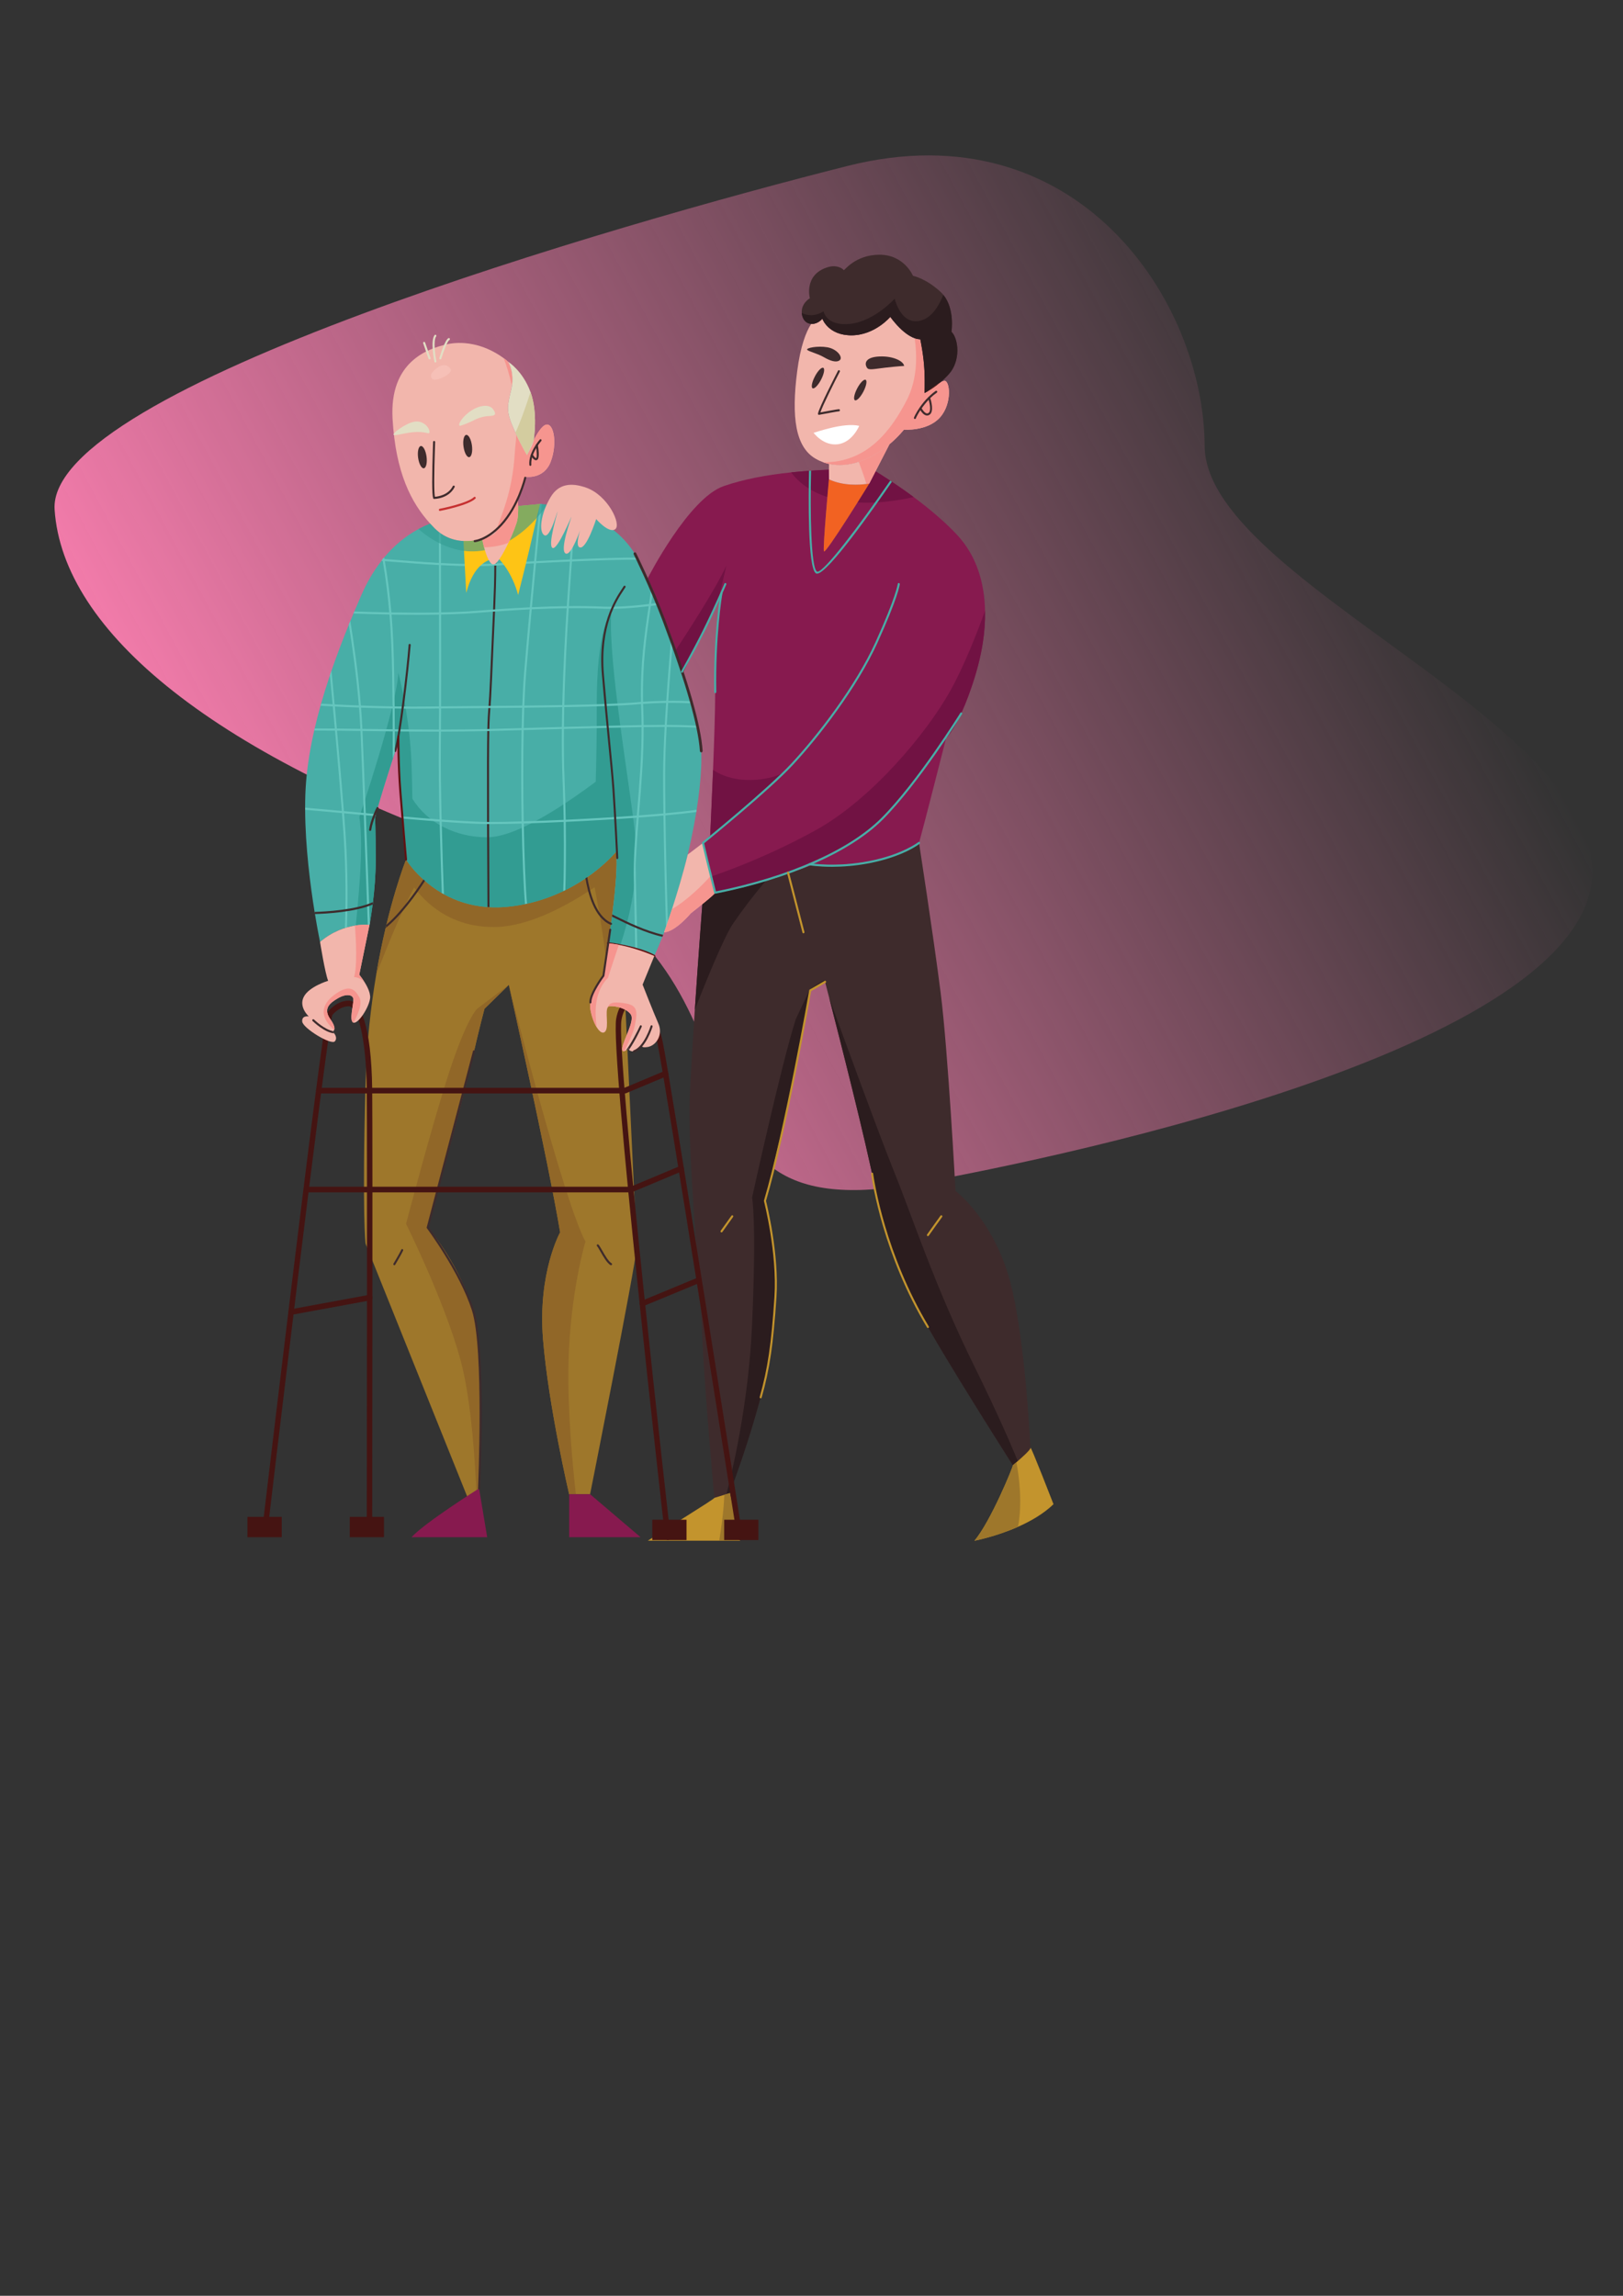 <?xml version="1.0" encoding="utf-8"?>
<!-- Generator: Adobe Illustrator 23.1.0, SVG Export Plug-In . SVG Version: 6.00 Build 0)  -->
<svg version="1.1" id="Layer_1" xmlns="http://www.w3.org/2000/svg" xmlns:xlink="http://www.w3.org/1999/xlink" x="0px" y="0px"
	 viewBox="0 0 595.28 841.89" style="enable-background:new 0 0 595.28 841.89;" xml:space="preserve">
<rect x="0" y="0" width="595.28" height="841.89" fill="#333333" stroke="none"/>
<style type="text/css">
	.st0{fill:url(#SVGID_1_);}
	.st1{fill:#9E772B;}
	.st2{fill:#916728;}
	.st3{fill:#48AEA7;}
	.st4{fill:#F2B6AC;}
	.st5{fill:#329C92;}
	.st6{fill:#F6958F;}
	.st7{fill:#3E2B2C;}
	.st8{fill:#65C6BE;}
	.st9{fill:#2B1C1E;}
	.st10{fill:#E12A28;}
	.st11{fill:#871A4F;}
	.st12{fill:#711243;}
	.st13{fill:#601213;}
	.st14{fill:#FEC415;}
	.st15{opacity:0.6;fill:#329C92;}
	.st16{fill:#3C64AF;}
	.st17{fill:#E2DEC4;}
	.st18{fill:#591913;}
	.st19{fill:#F26222;}
	.st20{fill:#C63030;}
	.st21{fill:#FFFFFF;}
	.st22{fill:#C3942D;}
	.st23{opacity:0.44;fill:#FBCCC5;}
	.st24{fill:#451412;}
	.st25{fill:#D3CC9F;}
</style>
<g>
	
		<linearGradient id="SVGID_1_" gradientUnits="userSpaceOnUse" x1="-1294.445" y1="278.273" x2="-752.106" y2="278.273" gradientTransform="matrix(0.722 -0.388 -0.511 -0.952 1184.191 125.466)">
		<stop  offset="0" style="stop-color:#F27BAA"/>
		<stop  offset="1" style="stop-color:#F27BAA;stop-opacity:0"/>
	</linearGradient>
	<path class="st0" d="M330.1,435.05c0,0,214-35.22,249.17-98.24c35.17-63.02-137.19-120.03-137.43-173.26
		c-0.23-53.23-46.78-123.91-130.97-102.7C226.67,82.07,17.05,142.38,20.03,186.89c2.98,44.51,57.99,90.76,165.84,127.58
		C293.73,351.28,233.98,449.03,330.1,435.05z"/>
	<g>
		<path class="st1" d="M233.54,457.4c-0.65,7.92-17.11,90.55-17.11,90.55h-7.68c0,0-7.59-32.41-9.58-56.83
			c-1.98-24.43,6.28-39.22,6.28-39.22c-4.51-26.83-18.12-87.54-18.8-90.6c-0.02-0.08-0.03-0.12-0.03-0.12l-8.92,8.74
			c0,0-1.98,7.32-4.63,19.02c-2.64,11.69-16.19,61.24-16.19,61.24s9.92,11.02,15.86,27.87c5.95,16.86,2.97,67.78,2.97,67.78l-1,1
			l-2.96,2.95l-37.68-93.76c0,0-1.32-10.32,0-58.84c0.41-14.86,1.96-28.3,3.92-39.8c1.07-6.31,2.27-12.03,3.46-17.08
			c0.1-0.41,0.2-0.82,0.29-1.21c2.33-9.63,4.62-16.69,5.97-20.54c0.77-2.19,1.24-3.34,1.24-3.34s1.7,2.84,5.2,6.23
			c0.37,0.36,0.75,0.72,1.16,1.08c0.19,0.17,0.37,0.34,0.57,0.51c6.03,5.23,16.06,10.92,30.42,9.46
			c12.15-1.23,21.74-5.88,28.44-10.4c0.22-0.15,0.45-0.31,0.67-0.46c0.62-0.44,1.21-0.86,1.78-1.27c5.75-4.29,8.77-8.03,8.77-8.03
			c0.24,1.85,0.26,4.4,0.12,7.29c-0.27,5.96-1.16,13.32-1.9,18.76c-0.03,0.27-0.07,0.53-0.1,0.77c-0.07,0.48-0.14,0.96-0.2,1.4
			c-0.46,3.24-0.81,5.37-0.81,5.37c0.13,0.01,0.26,0.02,0.38,0.04c1.65,0.17,3.29,0.45,4.87,0.79l0.06,1.17l1.72,36.56l0.06,1.21
			L233.54,457.4z"/>
		<path class="st2" d="M228.37,347.92l-0.06-1.17c-1.57-0.34-3.22-0.63-4.87-0.79c-0.13-0.02-0.26-0.03-0.38-0.04
			c0,0,0.35-2.12,0.81-5.37c0.06-0.44,0.13-0.92,0.2-1.4c0.03-0.25,0.07-0.51,0.1-0.77c0.74-5.43,1.63-12.79,1.9-18.76l0,0
			c0-0.01,0-0.02,0-0.03c0.02-0.23,0.02-0.45,0.03-0.67c0.01-0.36,0.03-0.71,0.03-1.06c0-0.09,0.01-0.18,0.01-0.26
			c0.02-0.44,0.02-0.87,0.02-1.29c0-0.12,0-0.24,0-0.36c0-0.33-0.01-0.65-0.02-0.96c-0.01-0.11-0.01-0.23-0.01-0.34
			c-0.02-0.34-0.03-0.66-0.05-0.98c-0.01-0.13-0.02-0.25-0.02-0.38c-0.03-0.33-0.06-0.66-0.1-0.96c0,0-3.02,3.74-8.77,8.03
			c-0.57,0.41-1.16,0.83-1.78,1.27c-0.22,0.15-0.45,0.31-0.67,0.46c-6.7,4.52-16.29,9.18-28.44,10.4
			c-14.36,1.46-24.39-4.23-30.42-9.46c-0.2-0.17-0.38-0.34-0.57-0.51c-0.41-0.36-0.79-0.72-1.16-1.08c-3.5-3.4-5.2-6.23-5.2-6.23
			s-0.01,0.02-0.02,0.06c-0.02,0.03-0.03,0.08-0.06,0.15c0,0,0,0.01-0.01,0.01c-0.07,0.19-0.2,0.53-0.38,1
			c-0.02,0.06-0.04,0.11-0.07,0.17c-0.04,0.12-0.09,0.24-0.14,0.37c-0.16,0.45-0.36,0.97-0.57,1.58c0,0,0,0,0,0
			c-1.35,3.85-3.64,10.9-5.97,20.54c-0.09,0.39-0.19,0.8-0.29,1.21c-1.19,5.05-2.39,10.77-3.46,17.08
			c2.47-6.11,8.19-21.12,13.92-31.95c5.74,7.62,15.37,14.86,30.11,14.5c12.27-0.31,26.16-7.89,36.09-14.57
			c1.67,8.96,3.93,21.63,4.87,33.29C222.97,358.65,225.66,353.43,228.37,347.92z"/>
		<path class="st2" d="M175.01,369.91l11.6-8.74l-8.92,8.74c0,0-1.98,7.32-4.63,19.02c-2.64,11.69-16.19,61.24-16.19,61.24
			s9.92,11.02,15.86,27.87c5.95,16.86,2.97,67.78,2.97,67.78l-1,1c-0.49-11.4-1.71-29.83-4.72-43.66
			c-4.69-21.51-21.05-54.36-21.05-54.36s9.42-36.03,15.87-55.78C171.25,373.27,175.01,369.91,175.01,369.91z"/>
		<path class="st2" d="M211.21,547.95h-2.46c0,0-7.59-32.41-9.58-56.83c-1.98-24.43,6.28-39.22,6.28-39.22
			c-4.51-26.83-18.12-87.54-18.8-90.6c0.9,3.55,20.18,79.31,28.08,93.99c0,0-5.61,18.63-6.21,44.43
			C208.13,516.84,209.94,536.6,211.21,547.95z"/>
		<path class="st3" d="M255.51,296.96c-0.03,0.27-0.09,0.53-0.12,0.8v0.01c-2.16,13.24-5.99,27.85-10.42,40.31
			c-0.22,0.62-0.45,1.24-0.67,1.86c-0.01,0.01-0.01,0.01,0,0.02c-0.01,0.01-0.01,0.01,0,0.02c-0.01,0.01-0.01,0.01,0,0.02
			c-0.01,0.01-0.01,0.01,0,0.02c-0.35,0.96-0.7,1.89-1.06,2.81c-0.1,0.25-0.19,0.48-0.29,0.72c-0.97,2.47-1.96,4.8-2.97,7.02
			c0,0-2.54-1.16-6.23-2.32c-0.24-0.08-0.48-0.16-0.74-0.24c-1.44-0.44-3.04-0.88-4.71-1.25c-0.25-0.05-0.51-0.11-0.78-0.16
			c-1.45-0.3-2.96-0.53-4.47-0.67c0,0,0.68-4.2,1.42-9.76c0.03-0.26,0.06-0.53,0.1-0.8c0.85-6.69,1.73-15.06,1.57-20.47
			c0-0.01,0-0.01,0-0.01c-0.03-0.95-0.09-1.81-0.19-2.55c0,0-0.01,0.01-0.02,0.02c-0.19,0.23-1.69,2.02-4.43,4.47
			c-1.23,1.1-2.7,2.32-4.41,3.6c-2.67,1.98-5.93,4.09-9.74,5.98c-0.25,0.11-0.5,0.24-0.76,0.36c-3.89,1.87-8.33,3.51-13.29,4.61
			c-0.25,0.05-0.48,0.1-0.73,0.15c-2.01,0.42-4.1,0.75-6.28,0.97c-2.37,0.24-4.63,0.29-6.76,0.17c-0.25-0.01-0.5-0.03-0.74-0.05
			c-6.37-0.45-11.67-2.33-15.97-4.71c-0.25-0.14-0.51-0.29-0.76-0.43c-5.1-2.97-8.68-6.6-10.8-9.13c-1.56-1.87-2.32-3.14-2.32-3.14
			s-0.63-6.69-1.31-15.04c-0.03-0.26-0.05-0.52-0.07-0.78c-0.29-3.5-0.58-7.26-0.82-10.92c-0.42-6.04-0.74-11.8-0.76-15.65
			c0-0.01,0-0.02,0-0.02v-0.42c0,0-0.44,1.3-1.1,3.36c-0.02,0.07-0.06,0.15-0.07,0.22c-0.23,0.69-0.49,1.47-0.75,2.3
			c-1.99,6.15-4.98,15.55-6.17,20.28c-0.07,0.27-0.13,0.53-0.19,0.76c-0.06,0.25-0.11,0.47-0.15,0.68c0,0,0.25,3.61,0.25,15.48
			c0,5.51-0.49,11.02-1.02,15.34c-0.04,0.31-0.07,0.61-0.12,0.9c-0.36,2.79-0.72,5-0.93,6.28c-0.03,0.19-0.06,0.35-0.08,0.5
			c-0.01,0.01-0.01,0.01,0,0.02c-0.08,0.4-0.12,0.63-0.13,0.68l-0.01,0.02c0,0-0.2-0.03-0.6-0.05c-0.81-0.05-2.38-0.08-4.42,0.23
			c-0.98,0.15-2.07,0.37-3.23,0.7c-0.25,0.07-0.5,0.15-0.74,0.23c-2.81,0.9-6,2.45-9.13,5.1c0,0-0.85-3.99-1.87-10.23
			c-0.04-0.25-0.09-0.51-0.13-0.76c-1.54-9.52-3.41-23.86-3.47-37.45c-0.01-0.26-0.01-0.52-0.01-0.77c0-3.22,0.11-6.4,0.35-9.44
			c0.5-6.23,1.56-12.59,2.99-18.88c0.05-0.26,0.11-0.51,0.18-0.77c0.64-2.79,1.36-5.55,2.12-8.29c0.07-0.26,0.14-0.52,0.21-0.76
			c1.02-3.55,2.11-7.03,3.25-10.41c0.19-0.58,0.39-1.16,0.58-1.72c2.09-6.05,4.28-11.76,6.38-16.89V229
			c0.18-0.44,0.37-0.88,0.55-1.31c0.38-0.92,0.75-1.82,1.12-2.69c0.1-0.25,0.21-0.5,0.31-0.74c0.87-2.05,1.7-3.99,2.48-5.79
			c1.98-4.57,4.45-8.91,7.47-12.78c0.13-0.18,0.27-0.35,0.41-0.53c0.05-0.07,0.11-0.13,0.17-0.21c0.15-0.19,0.3-0.37,0.46-0.56
			c3.49-4.18,7.67-7.75,12.58-10.39c1.37-0.74,2.78-1.4,4.27-1.99c0.51,0.57,1.04,1.13,1.57,1.66c0.53,0.54,1.07,1.01,1.63,1.44
			c0.24,0.19,0.5,0.38,0.74,0.55c2.67,1.84,5.54,2.6,8.27,2.75c2.54,0.14,4.93-0.26,6.91-0.82c0.27-0.07,0.53-0.15,0.77-0.23
			c1.39-0.44,2.51-0.95,3.24-1.36c1.47-0.82,4.07-5.29,6.46-9.91l0.73-0.15c0,0,0.26-0.1,0.77-0.26l9.07-0.83l0.15-0.01
			c0.19,0.01,0.38,0.02,0.58,0.04c0.67,0.04,1.35,0.1,2.07,0.19c2.76,0.31,5.93,0.93,9.51,2.01c0.24,0.07,0.47,0.15,0.73,0.23
			c0.78,0.25,1.57,0.51,2.4,0.8c10.32,3.72,16.18,9.35,20.34,16.36c0.15,0.25,0.31,0.51,0.45,0.77c1.82,3.17,3.3,6.61,4.73,10.27
			c0.19,0.47,0.37,0.94,0.56,1.42c0,0.01,0,0.01,0,0.02c0.1,0.27,0.2,0.54,0.31,0.81c0.4,1.07,0.83,2.2,1.27,3.35
			c0.1,0.25,0.19,0.5,0.29,0.74c1.45,3.8,3.1,7.96,4.77,12.39v0.03c0.2,0.54,0.4,1.07,0.61,1.62c2.5,6.71,5.02,13.92,7.04,21.22
			v0.01c0.08,0.26,0.15,0.52,0.22,0.78c0.76,2.72,1.43,5.47,2.01,8.18c0.06,0.27,0.11,0.53,0.16,0.78c0.13,0.63,0.25,1.25,0.37,1.87
			C257.84,275.71,257.28,285.83,255.51,296.96z"/>
		<path class="st4" d="M344.76,153.08c-4.63,5.16-13.22,4.47-13.22,4.47s-2.01,2.58-5.3,5.36c-1.51,1.29-3.3,2.62-5.28,3.76
			c-4.92,2.83-10.95,4.8-16.9,3.47c-0.69-0.15-1.38-0.35-2.06-0.6c-0.95-0.34-1.9-0.77-2.85-1.32c-7.44-4.29-8.92-15.31-6.77-32
			c1.21-9.39,3.29-14.58,5.14-17.42c1.37,0.09,2.9-0.55,4.12-1.89c0,0,2.1,6.07,10.66,6.07c8.55,0,14.25-6.77,14.25-6.77
			s4.29,6.18,8.93,7.82c0.69,0.25,1.38,0.39,2.07,0.4c0,0,1.27,5.89,1.52,11.45c0.24,5.55,0,8.26,0,8.26s0.27-0.12,0.75-0.38
			c-0.01,0.02-0.01,0.04-0.01,0.04s0.05-0.04,0.11-0.09c1.03-0.57,2.9-1.7,5.02-3.51c0.48-0.25,0.93-0.44,1.31-0.53
			C348.4,139.14,349.39,147.92,344.76,153.08z"/>
		<path class="st5" d="M232.86,305.14c-1.96-18.05-9.79-62.3-8.68-80.08c0,0-5.44,3.87-5.31,34.84c0.04,8.57-0.12,17.83-0.37,26.77
			c-8.71,6.47-28.12,20.37-39.84,20.37c-11.46,0.01-21.97-5.22-27.41-14.17c-0.07-4.51-0.17-8.87-0.31-12.67
			c-0.65-17.89-4.84-33.49-4.84-33.49c-0.54,12.26-14.29,52.87-14.29,52.87c1.74,11.83-0.66,32.46-1.31,39.8
			c2.04-0.31,3.61-0.28,4.42-0.23c0.39,0.02,0.6,0.05,0.6,0.05l0.01-0.02c0.01-0.05,0.05-0.28,0.13-0.68
			c-0.01-0.01-0.01-0.01,0-0.02c0.02-0.14,0.05-0.31,0.08-0.5c0.22-1.28,0.58-3.49,0.93-6.28c0.04-0.29,0.08-0.59,0.12-0.9
			c0.53-4.32,1.02-9.83,1.02-15.34c0-11.87-0.25-15.48-0.25-15.48c0.04-0.21,0.09-0.43,0.15-0.68c0.06-0.24,0.12-0.5,0.19-0.76
			c1.19-4.73,4.18-14.13,6.17-20.28c0.26-0.83,0.52-1.61,0.75-2.3c0.02-0.07,0.05-0.15,0.07-0.22c0.66-2.07,1.1-3.36,1.1-3.36v0.42
			c0,0,0,0.01,0,0.02c0.03,4.4,0.44,11.31,0.95,18.28c0.01,0.19,0.03,0.39,0.04,0.58c0.02,0.29,0.04,0.57,0.06,0.86
			c0.17,2.33,0.35,4.64,0.54,6.85c0.02,0.27,0.04,0.53,0.07,0.78c0.68,8.35,1.31,15.04,1.31,15.04s0.77,1.27,2.32,3.14
			c2.11,2.53,5.69,6.15,10.8,9.13c0.25,0.14,0.51,0.29,0.76,0.43c4.3,2.37,9.6,4.25,15.97,4.71c0.25,0.02,0.49,0.04,0.74,0.05
			c2.13,0.12,4.39,0.07,6.76-0.17c2.18-0.22,4.27-0.55,6.28-0.97c0.25-0.05,0.49-0.1,0.73-0.15c4.96-1.1,9.4-2.75,13.29-4.61
			c0.26-0.12,0.51-0.25,0.76-0.36c3.81-1.89,7.08-3.99,9.74-5.98c5.54-4.12,8.57-7.74,8.84-8.07c0.01-0.01,0.02-0.02,0.02-0.02
			c0.1,0.74,0.16,1.6,0.19,2.55c0,0,0,0,0,0.01c0.16,5.41-0.72,13.78-1.57,20.47c-0.04,0.27-0.07,0.54-0.1,0.8
			c-0.73,5.56-1.42,9.76-1.42,9.76c1.51,0.15,3.01,0.37,4.47,0.67C230.62,337.1,234.7,322.18,232.86,305.14z"/>
		<path class="st6" d="M344.76,153.08c-4.63,5.16-13.22,4.47-13.22,4.47s-2.01,2.58-5.3,5.36c-1.51,1.29-3.3,2.62-5.28,3.76
			c-4.92,2.83-10.95,4.8-16.9,3.47c-0.69-0.15-1.38-0.35-2.06-0.6c16.15,0.1,24.87-11.78,30.53-22.71
			c4.23-8.17,3.76-17.24,2.93-22.8c0.69,0.25,1.38,0.39,2.07,0.4c0,0,1.27,5.89,1.52,11.45c0.24,5.55,0,8.26,0,8.26
			s0.27-0.12,0.75-0.38c-0.01,0.02-0.01,0.04-0.01,0.04s0.05-0.04,0.11-0.09c1.03-0.57,2.9-1.7,5.02-3.51
			c0.48-0.25,0.93-0.44,1.31-0.53C348.4,139.14,349.39,147.92,344.76,153.08z"/>
		<g>
			<path class="st7" d="M182.02,207.39c0,4.72-0.17,10.04-0.43,16.1c-0.01,0.26-0.02,0.52-0.03,0.77c-0.13,2.95-0.27,6.08-0.42,9.38
				c-0.23,4.9-0.47,10.27-0.71,16.16c-0.19,4.57-0.36,7.1-0.5,9.06c-0.02,0.23-0.03,0.44-0.06,0.65c0,0.04-0.01,0.08-0.01,0.12
				c-0.15,2.12-0.28,3.88-0.37,7.64c0,0.25-0.01,0.51-0.02,0.77c-0.11,5.39-0.14,14.63-0.08,33.36v0.76
				c0.03,8.22,0.07,18.22,0.14,30.48c-0.25-0.01-0.5-0.03-0.74-0.05c-0.07-12.23-0.12-22.22-0.15-30.43v-0.77
				c-0.06-18.67-0.02-27.92,0.09-33.33c0.01-0.27,0.01-0.52,0.02-0.77c0.09-3.76,0.22-5.54,0.38-7.65c0-0.06,0-0.13,0.02-0.2
				c0.01-0.19,0.03-0.38,0.04-0.58c0.14-1.96,0.31-4.5,0.51-9.11c0.24-5.89,0.48-11.25,0.71-16.17c0.15-3.27,0.29-6.37,0.42-9.29
				c0.02-0.26,0.03-0.52,0.04-0.77c0.26-6.07,0.43-11.41,0.43-16.11v-0.77c-0.02-1.24-0.03-2.44-0.06-3.59
				c-0.01-0.22,0.15-0.39,0.36-0.4c0.19-0.01,0.38,0.16,0.39,0.37c0.03,1.16,0.05,2.34,0.05,3.58
				C182.02,206.88,182.02,207.13,182.02,207.39z"/>
		</g>
		<g>
			<g>
				<path class="st8" d="M234.18,205.24c-5.9-0.05-15.01,0.24-24.43,0.65c-0.25,0.01-0.5,0.02-0.74,0.03
					c-4.18,0.18-8.39,0.39-12.41,0.61c-0.24,0.02-0.49,0.03-0.74,0.04c-5.03,0.27-9.73,0.56-13.55,0.8
					c-0.1,0.01-0.19,0.01-0.29,0.01c-0.25,0.02-0.5,0.04-0.74,0.04c-2.3,0.13-4.73,0.18-7.22,0.18c-4.04,0-8.22-0.14-12.31-0.35
					c-0.25-0.02-0.49-0.03-0.73-0.04c-5.81-0.32-11.35-0.76-15.86-1.12c-1.41-0.11-2.77-0.23-3.99-0.32
					c-0.26-0.02-0.51-0.04-0.76-0.05c-0.18-0.02-0.35-0.03-0.52-0.04c0.13-0.18,0.27-0.35,0.41-0.53c0-0.07-0.02-0.14-0.03-0.23
					c0.06,0.01,0.13,0.01,0.2,0.02c0.18,0.01,0.37,0.03,0.57,0.04c1.16,0.09,2.55,0.2,4.18,0.33c4.5,0.36,10.02,0.81,15.79,1.13
					c0.25,0.01,0.5,0.02,0.74,0.03c6.6,0.35,13.49,0.52,19.53,0.18c0.24-0.01,0.49-0.02,0.73-0.04c0.09,0,0.17,0,0.25-0.01
					c3.85-0.25,8.58-0.52,13.67-0.8c0.25-0.01,0.5-0.02,0.74-0.03c4.01-0.22,8.22-0.42,12.38-0.61c0.25-0.01,0.5-0.02,0.74-0.03
					c9.15-0.4,18.02-0.69,23.93-0.66C233.88,204.72,234.04,204.98,234.18,205.24z"/>
			</g>
			<g>
				<path class="st8" d="M162.81,327.91c-0.25-0.14-0.51-0.29-0.76-0.43c-0.22-5.94-0.55-15.74-0.8-26.2c0-0.26-0.01-0.52-0.02-0.78
					c-0.22-9.64-0.37-19.76-0.28-27.87c0.01-1.31,0.03-2.77,0.04-4.36v-0.77c0.02-2.33,0.03-4.91,0.04-7.69v-0.77
					c0.03-9.85,0.03-21.97,0.01-33.66c0.02-0.26,0.02-0.52,0-0.77c0-6.07-0.02-11.99-0.03-17.39c0-0.26,0-0.51-0.01-0.77
					c0-4.17-0.02-8.02-0.03-11.34c0.24,0.19,0.5,0.38,0.74,0.55c0.01,3.21,0.03,6.86,0.03,10.83c0.01,0.26,0.01,0.53,0,0.79
					c0.02,5.38,0.03,11.28,0.04,17.33c0,0.26,0.01,0.52,0,0.77c0.02,11.67,0.03,23.82-0.01,33.67c0.01,0.26,0.01,0.5,0,0.76
					c0,2.78-0.02,5.37-0.03,7.7v0.77c-0.01,1.59-0.03,3.05-0.04,4.36c-0.09,8.12,0.06,18.27,0.28,27.92
					c0.01,0.26,0.01,0.52,0.02,0.77C162.25,312.03,162.6,322.05,162.81,327.91z"/>
			</g>
			<g>
				<path class="st8" d="M198.68,184.88c-0.42,4.3-1.16,11.96-2.01,20.89c-0.02,0.26-0.05,0.5-0.07,0.76
					c-0.48,5.11-1,10.62-1.51,16.14c-0.02,0.26-0.05,0.52-0.07,0.77c-0.73,8.03-1.45,16.06-2.01,22.91c-0.3,3.62-0.53,7.82-0.7,12.4
					c-0.01,0.26-0.02,0.51-0.03,0.77c-0.08,2.38-0.15,4.87-0.21,7.42c0,0.26-0.01,0.51-0.01,0.76c-0.22,10.79-0.19,22.69,0.01,33.49
					c0.02,0.26,0.02,0.51,0.02,0.77c0.24,12.49,0.68,23.44,1.2,29.4c-0.25,0.05-0.48,0.1-0.73,0.15
					c-0.51-5.97-0.97-16.97-1.21-29.52c0-0.26-0.01-0.51-0.01-0.78c-0.2-10.82-0.24-22.71-0.02-33.49c0-0.26,0.01-0.51,0.02-0.77
					c0.05-2.55,0.11-5.04,0.2-7.43c0-0.26,0.01-0.52,0.02-0.77c0.17-4.6,0.41-8.84,0.71-12.48c0.56-6.83,1.27-14.81,2-22.8
					c0.02-0.26,0.05-0.51,0.07-0.76c0.51-5.52,1.02-11.02,1.51-16.14c0.02-0.26,0.05-0.52,0.07-0.77c0.85-8.95,1.6-16.62,2.02-20.95
					l0.15-0.01C198.29,184.85,198.48,184.86,198.68,184.88z"/>
			</g>
			<g>
				<path class="st8" d="M210.99,187.31c-0.3,4.65-0.72,10.92-1.19,17.82c-0.01,0.26-0.03,0.51-0.05,0.76
					c-0.15,2.17-0.3,4.4-0.46,6.65c-0.17,2.51-0.41,5.83-0.64,9.74c-0.02,0.26-0.04,0.51-0.05,0.76
					c-0.61,9.53-1.32,22.36-1.62,35.51c-0.02,0.26-0.02,0.52-0.02,0.77c-0.06,2.41-0.1,4.81-0.12,7.22
					c-0.01,0.26-0.01,0.52-0.01,0.77c-0.06,6.35,0,12.61,0.24,18.47c0.21,5.12,0.33,10.14,0.42,14.84c0.01,0.26,0.01,0.52,0.01,0.76
					c0.16,10.71,0.03,19.8-0.15,25.02c-0.25,0.11-0.5,0.24-0.76,0.36c0.18-4.96,0.34-14.09,0.17-25.35c0-0.25-0.01-0.5-0.01-0.76
					c-0.07-4.64-0.21-9.63-0.42-14.83c-0.24-5.86-0.31-12.14-0.25-18.48v-0.77c0.03-2.41,0.07-4.82,0.12-7.23
					c0.01-0.26,0.02-0.52,0.02-0.77c0.32-13.15,1.02-25.97,1.63-35.5c0.02-0.26,0.04-0.52,0.05-0.76c0.26-3.94,0.48-7.28,0.67-9.81
					c0.15-2.22,0.31-4.42,0.45-6.55c0.02-0.26,0.04-0.52,0.05-0.76c0.49-7.03,0.9-13.39,1.21-18.08
					C210.5,187.15,210.74,187.22,210.99,187.31z"/>
			</g>
			<g>
				<path class="st8" d="M135.64,338.48c-0.01,0.01-0.01,0.01,0,0.02c-0.08,0.4-0.12,0.63-0.13,0.68l-0.01,0.02
					c0,0-0.2-0.03-0.6-0.05c-0.37-10.61-0.92-25.94-1.46-40.24c0-0.27-0.01-0.53-0.03-0.78c-0.45-11.96-0.88-23.12-1.19-30.11
					c-0.01-0.11-0.02-0.21-0.02-0.32c-0.01-0.16-0.01-0.3-0.02-0.46c-0.13-2.59-0.3-5.19-0.5-7.76l-0.06-0.78
					c-0.98-11.96-2.65-23.19-3.68-29.69V229c0.18-0.44,0.37-0.88,0.55-1.31c1,6.29,2.84,18.24,3.87,31.04
					c0.02,0.26,0.05,0.53,0.07,0.79c0.2,2.56,0.37,5.16,0.48,7.74c0.01,0.13,0.01,0.27,0.02,0.4c0.02,0.12,0.02,0.25,0.02,0.37
					c0.31,7.01,0.75,18.2,1.2,30.16c0.01,0.27,0.02,0.53,0.03,0.79C134.72,312.97,135.25,327.92,135.64,338.48z"/>
			</g>
			<g>
				<path class="st8" d="M127.25,340.08c-0.25,0.07-0.5,0.15-0.74,0.23c0.29-7.81,0.42-20.52-0.5-34.35
					c-0.16-2.37-0.35-4.98-0.57-7.78c-0.02-0.26-0.04-0.51-0.06-0.78c-0.69-8.95-1.61-19.57-2.5-29.48
					c-0.03-0.26-0.05-0.52-0.07-0.76c-0.26-2.77-0.51-5.48-0.74-8.07c-0.02-0.27-0.05-0.53-0.07-0.79c-0.37-3.89-0.7-7.5-1-10.66
					c0.19-0.58,0.39-1.16,0.58-1.72c0.34,3.55,0.74,7.79,1.16,12.42c0.03,0.26,0.05,0.51,0.08,0.78c0.23,2.58,0.48,5.29,0.72,8.04
					c0.03,0.26,0.05,0.52,0.07,0.77c0.91,9.94,1.83,20.58,2.52,29.54c0.02,0.27,0.04,0.53,0.07,0.78c0.2,2.75,0.38,5.32,0.55,7.65
					C127.67,319.59,127.54,332.2,127.25,340.08z"/>
			</g>
			<g>
				<path class="st8" d="M253.98,257.93c-2.36-0.11-5.42-0.21-8.92-0.18c-0.25,0-0.5,0-0.74,0.01c-2.6,0.03-5.43,0.14-8.43,0.36
					c-0.25,0.02-0.5,0.03-0.74,0.06c-0.52,0.03-1.03,0.07-1.56,0.12c-5.52,0.5-15.47,0.81-26.63,1.01c-0.25,0-0.5,0.01-0.75,0.01
					c-4.52,0.08-9.23,0.15-13.91,0.2c-0.25,0-0.5,0.01-0.73,0.01c-3.97,0.04-7.91,0.08-11.7,0.11c-0.25,0-0.48,0-0.74,0.01
					c-1.82,0.01-3.61,0.02-5.35,0.04c-4.44,0.03-8.51,0.07-11.98,0.1c-0.25,0.01-0.5,0.01-0.74,0.01c-1.26,0.02-2.43,0.03-3.5,0.04
					c-1.54,0.03-3.16,0.04-4.82,0.04c-2.56,0-5.25-0.02-7.97-0.07c-0.24,0-0.49-0.01-0.74-0.01c-3.89-0.07-7.84-0.18-11.56-0.3
					c-0.25-0.01-0.5-0.02-0.74-0.03c-3.21-0.11-6.23-0.24-8.87-0.38c-0.26-0.01-0.51-0.02-0.75-0.03c-1.7-0.09-3.23-0.18-4.53-0.27
					c0.07-0.26,0.14-0.52,0.21-0.76c1.23,0.08,2.65,0.17,4.25,0.25c0.25,0.01,0.5,0.02,0.74,0.03c2.63,0.14,5.65,0.27,8.89,0.39
					c0.25,0.01,0.49,0.02,0.74,0.02c3.69,0.14,7.65,0.25,11.62,0.32c0.25,0,0.49,0,0.74,0.01c4.38,0.07,8.77,0.09,12.79,0.03
					c1.07-0.02,2.24-0.03,3.51-0.04c0.24-0.01,0.5-0.01,0.74-0.01c3.47-0.04,7.54-0.08,11.98-0.11c1.75-0.01,3.57-0.03,5.42-0.04
					c0.24,0,0.49-0.01,0.74-0.01c3.76-0.03,7.7-0.07,11.65-0.11c0.25,0,0.5,0,0.74-0.01c4.68-0.05,9.38-0.11,13.9-0.2
					c0.25-0.01,0.51-0.01,0.76-0.01c11.12-0.21,21.05-0.51,26.54-1c0.53-0.05,1.07-0.09,1.6-0.13c0.25-0.02,0.5-0.04,0.74-0.05
					c3.02-0.23,5.87-0.34,8.5-0.37c0.24-0.01,0.5-0.01,0.74-0.01c3.38-0.03,6.34,0.05,8.65,0.15v0.01
					C253.84,257.4,253.91,257.66,253.98,257.93z"/>
			</g>
			<g>
				<path class="st8" d="M256.15,266.9c-2.8-0.17-6.64-0.31-11.63-0.33h-0.94c-2.19,0-4.7,0.02-7.5,0.06
					c-0.25,0.01-0.5,0.01-0.74,0.01c-7.72,0.13-17.53,0.37-28.52,0.67c-0.24,0.01-0.49,0.02-0.74,0.02
					c-2.89,0.08-5.85,0.16-8.88,0.25c-1.69,0.04-3.39,0.09-5.13,0.14c-0.25,0.01-0.5,0.02-0.74,0.02c-3.86,0.1-7.82,0.22-11.86,0.33
					c-0.16,0-0.32,0.01-0.47,0.01c-0.09,0-0.18,0-0.27,0.01c-5.32,0.12-11.12,0.19-16.98,0.2h-1.34c-5.27,0-10.57-0.04-15.63-0.08
					c-0.24-0.01-0.5-0.01-0.74-0.01c-3.89-0.05-7.62-0.1-11.08-0.15c-0.25,0-0.5,0-0.73-0.01c-0.38,0-0.75,0-1.12-0.01
					c-2.63-0.03-5.16-0.06-7.49-0.09c-0.24,0-0.49,0-0.73-0.01c-2.99-0.03-5.63-0.05-7.65-0.04c0.05-0.26,0.11-0.51,0.18-0.77
					c1.83-0.01,4.26,0.01,7.4,0.05c0.24-0.01,0.47,0,0.73,0c2.18,0.02,4.7,0.05,7.58,0.09c0.35,0,0.7,0.01,1.07,0.01
					c0.24,0.01,0.49,0.01,0.73,0.01c3.47,0.05,7.21,0.1,11.11,0.15c0.25,0.01,0.5,0.01,0.74,0.01c5.26,0.05,10.76,0.1,16.22,0.1
					h0.75c5.88-0.01,11.68-0.07,16.99-0.2c0.08-0.01,0.15-0.01,0.23-0.01c0.17,0,0.35-0.01,0.51-0.01c4.04-0.11,8-0.22,11.86-0.32
					c0.25-0.01,0.48-0.02,0.73-0.02c1.73-0.05,3.43-0.1,5.1-0.15c3.03-0.08,6.01-0.16,8.9-0.25c0.26,0,0.51-0.01,0.75-0.02
					c10.99-0.29,20.79-0.54,28.51-0.66c0.24,0,0.5-0.01,0.74-0.01c2.8-0.04,5.31-0.06,7.5-0.06h0.98c4.85,0.02,8.63,0.15,11.42,0.31
					C256.04,266.38,256.09,266.64,256.15,266.9z"/>
			</g>
			<g>
				<path class="st8" d="M239.46,216.94c0,0.01,0,0.01,0,0.02c-0.21,1.51-0.43,2.99-0.64,4.45c-0.04,0.27-0.08,0.54-0.12,0.81
					c-0.03,0.22-0.06,0.42-0.09,0.64c-1.56,10.58-3.02,20.62-2.76,34.51c0.01,0.25,0.01,0.5,0.02,0.76c0.02,0.94,0.05,1.9,0.09,2.88
					c0.06,1.61,0.1,3.23,0.11,4.86c0.02,0.25,0.02,0.51,0,0.76c0.04,10.29-0.81,20.98-1.59,30.59c-0.05,0.61-0.1,1.21-0.15,1.81
					c-0.02,0.27-0.04,0.53-0.06,0.78c-0.66,8.17-1.2,15.81-1.07,22.11c0.21,8.99,0.41,19.24,0.54,26.33
					c-0.24-0.08-0.48-0.16-0.74-0.24c-0.14-7.08-0.33-17.2-0.54-26.07c-0.14-6.31,0.41-13.93,1.06-22.07
					c0.01-0.26,0.03-0.53,0.05-0.79c0.06-0.64,0.11-1.28,0.16-1.93c0.78-9.6,1.63-20.26,1.59-30.51c0.01-0.26,0.01-0.5,0-0.76
					c-0.01-1.62-0.05-3.23-0.11-4.83c-0.04-0.97-0.07-1.93-0.09-2.86c-0.02-0.26-0.02-0.52-0.02-0.77
					c-0.27-13.97,1.2-24.05,2.77-34.67c0.02-0.14,0.03-0.29,0.06-0.43c0.04-0.26,0.08-0.53,0.12-0.79c0.28-1.95,0.56-3.94,0.84-6
					C239.09,215.99,239.27,216.45,239.46,216.94z"/>
			</g>
			<g>
				<path class="st8" d="M246.72,235.91c-0.42,5-1.06,12.78-1.61,21.07c-0.02,0.26-0.03,0.51-0.05,0.77
					c-0.18,2.66-0.35,5.38-0.5,8.05c-0.01,0.26-0.03,0.51-0.04,0.77c-0.33,6.15-0.56,12.11-0.57,16.95
					c-0.01,4.1,0.03,9.2,0.11,14.72c0,0.26,0.01,0.52,0.01,0.77c0.19,13.54,0.58,29.42,0.91,39.07c-0.22,0.62-0.45,1.24-0.67,1.86
					c-0.36-9.5-0.77-26.66-0.97-40.86c-0.01-0.26-0.01-0.52-0.01-0.77c-0.07-5.68-0.13-10.83-0.11-14.78
					c0.02-4.84,0.25-10.8,0.57-16.95c0.02-0.26,0.03-0.51,0.04-0.77c0.15-2.67,0.31-5.38,0.5-8.04c0.01-0.26,0.03-0.52,0.05-0.78
					c0.61-9.24,1.33-17.85,1.75-22.7C246.31,234.83,246.51,235.36,246.72,235.91z"/>
			</g>
			<g>
				<path class="st8" d="M241.34,221.87c-0.84,0.11-1.72,0.23-2.63,0.34c-0.25,0.03-0.51,0.06-0.77,0.09
					c-5.32,0.63-11.68,1.14-17.05,0.91c-3.78-0.16-7.85-0.23-12.3-0.18c-0.25,0-0.51,0-0.75,0.01c-3.97,0.04-8.22,0.18-12.82,0.4
					c-0.24,0.01-0.5,0.02-0.74,0.03c-3.98,0.2-8.21,0.45-12.72,0.78c-0.25,0.01-0.5,0.03-0.75,0.05c-1.88,0.14-3.82,0.29-5.81,0.44
					c-4.03,0.32-8.55,0.52-13.21,0.61c-0.25,0.01-0.49,0.02-0.74,0.02c-2.68,0.05-5.39,0.07-8.07,0.07c-3.21,0-6.38-0.03-9.37-0.08
					c-0.25,0-0.5-0.01-0.74-0.01c-5.2-0.09-9.84-0.24-13.24-0.37c0.1-0.25,0.21-0.5,0.31-0.74c3.35,0.11,7.84,0.25,12.86,0.34
					c0.24,0,0.51,0.01,0.75,0.01c5.5,0.09,11.6,0.12,17.5,0.01c0.25,0,0.5-0.01,0.74-0.02c4.63-0.09,9.14-0.28,13.15-0.6
					c2.02-0.16,4-0.31,5.91-0.45c0.25-0.02,0.5-0.03,0.74-0.05c4.53-0.33,8.78-0.59,12.76-0.77c0.25-0.02,0.5-0.03,0.74-0.04
					c4.59-0.21,8.85-0.35,12.8-0.39c0.26-0.01,0.51-0.01,0.75-0.01c4.43-0.05,8.5,0.01,12.27,0.17c5.41,0.24,11.81-0.3,17.15-0.94
					c0.26-0.03,0.5-0.06,0.76-0.11c0.77-0.09,1.52-0.19,2.22-0.28C241.14,221.38,241.24,221.62,241.34,221.87z"/>
			</g>
			<g>
				<path class="st8" d="M134.16,298.19c1.22,0.12,2.46,0.23,3.71,0.35c-0.07,0.27-0.13,0.53-0.19,0.76
					c-1.18-0.11-2.34-0.22-3.49-0.33l-0.74-0.06c-2.08-0.2-4.1-0.38-6.04-0.56c-0.41-0.04-0.8-0.07-1.2-0.11
					c-0.25-0.02-0.51-0.04-0.76-0.07c-5.36-0.48-10.21-0.94-13.53-1.21c-0.01-0.26-0.01-0.52-0.01-0.77
					c2.87,0.23,7.21,0.62,13.49,1.2c0.24,0.03,0.5,0.05,0.74,0.07c0.44,0.04,0.88,0.08,1.34,0.12c1.91,0.18,3.9,0.36,5.95,0.55
					C133.67,298.15,133.92,298.17,134.16,298.19z"/>
				<path class="st8" d="M255.51,296.96c-0.03,0.27-0.09,0.53-0.12,0.8v0.01c-3.08,0.42-6.94,0.84-11.33,1.24
					c-0.24,0.02-0.48,0.04-0.73,0.06c-2.84,0.25-5.88,0.5-9.04,0.73c-0.25,0.02-0.51,0.03-0.75,0.06
					c-8.32,0.6-17.47,1.12-26.05,1.52c-0.25,0.02-0.49,0.03-0.73,0.03c-5.2,0.25-10.18,0.43-14.65,0.57
					c-0.24,0.01-0.5,0.02-0.74,0.03c-4.35,0.11-8.17,0.19-11.18,0.19c-0.27,0-0.52,0-0.78-0.01c-0.25,0.01-0.51,0-0.75,0
					c-0.24,0-0.48-0.01-0.7-0.01c-3.96-0.06-9.57-0.38-15.93-0.85c-0.24-0.01-0.49-0.03-0.75-0.05c-4.32-0.32-8.96-0.7-13.63-1.11
					c-0.03-0.26-0.05-0.52-0.07-0.78c4.69,0.41,9.35,0.8,13.68,1.11c0.25,0.02,0.51,0.04,0.75,0.05c6.38,0.47,12.01,0.8,15.97,0.86
					c0.22,0,0.44,0.01,0.68,0c0.25,0.01,0.5,0.01,0.75,0.01c3.11,0.01,7.23-0.05,11.96-0.2c0.24,0,0.48-0.01,0.73-0.02
					c4.48-0.13,9.46-0.32,14.67-0.56c0.25-0.01,0.49-0.02,0.73-0.03c8.62-0.4,17.79-0.93,26.11-1.54c0.25-0.02,0.51-0.04,0.76-0.06
					c3.14-0.23,6.15-0.46,8.97-0.72c0.25-0.02,0.5-0.04,0.74-0.06C248.51,297.83,252.44,297.4,255.51,296.96z"/>
			</g>
		</g>
		<path class="st7" d="M377.98,531.97c-0.16,3.2-2.01,5.84-3.28,7.3c-0.68,0.77-1.19,1.22-1.19,1.22s-28.26-44.13-36.19-59.35
			c-7.93-15.23-12.15-23.74-16.36-45.42c-3.38-17.3-13.06-55.17-16.82-69.77c0-0.02-0.01-0.03-0.01-0.05
			c-0.95-3.66-1.52-5.84-1.52-5.85c-0.01,0-0.07,0.03-0.16,0.08c-0.91,0.49-5.29,3.08-5.29,3.08s-1.49,8.77-3.97,22.33
			c-2.48,13.55-12.64,54.83-12.64,54.83s4.71,18.06,3.72,42.32c-1,24.26-16.12,63.22-17.11,66.32c-0.3,0.93-0.86,1.54-1.51,1.92
			c-1.51,0.9-3.45,0.66-3.45,0.66s-3.96-43.61-4.6-61.42c-0.63-17.81-5.56-66.06-4.57-88.77c0.36-8.29,1.07-19.82,1.81-31.13
			c1.31-19.7,2.76-38.73,2.76-38.73l4.16-5.83c0.32,1.01,0.52,1.63,0.52,1.63c5.64-0.69,12.45-2.46,18.61-4.34
			c9.38-2.86,17.26-5.99,17.26-5.99c26.77,1.55,38.92-7.92,38.92-7.92s5.2,33.47,7.93,54.88c2.73,21.42,5.46,72.77,5.46,72.77
			s12.14,9.03,18.84,29.16C375.99,486.04,377.98,531.97,377.98,531.97z"/>
		<path class="st9" d="M302.46,360.13c-0.91,0.49-5.29,3.08-5.29,3.08s-1.49,8.77-3.97,22.33c-2.48,13.55-12.64,54.83-12.64,54.83
			s4.71,18.06,3.72,42.32c-1,24.26-16.12,63.22-17.11,66.32c-0.3,0.93-0.86,1.54-1.51,1.92c2.8-10.39,8.92-36.04,10.19-65.32
			c1.66-38.19,0-46.45,0-46.45s10.55-48.25,16.02-65.41l5.12-10.88c0,0,5.09-3.83,5.46-3.16
			C302.45,359.73,302.46,359.87,302.46,360.13z"/>
		<path class="st10" d="M302.47,361.33c0,0.01,0,0.01,0,0.02c-0.01-0.03-0.01-0.04-0.01-0.04S302.46,361.32,302.47,361.33z"/>
		<path class="st10" d="M302.47,361.33c0,0.01,0,0.01,0,0.02c-0.01-0.03-0.01-0.04-0.01-0.04S302.46,361.32,302.47,361.33z"/>
		<path class="st9" d="M374.7,539.27c-0.68,0.77-1.19,1.22-1.19,1.22s-28.26-44.13-36.19-59.35c-7.93-15.23-12.15-23.74-16.36-45.42
			c-3.38-17.3-13.06-55.17-16.82-69.77c4.8,13.18,18.51,50.71,23.93,64.06c6.6,16.32,14.87,41.83,29.33,71.08
			C365.96,518.4,371.76,531.76,374.7,539.27z"/>
		<path class="st9" d="M280.9,323.01c-4.62,5.39-8.68,10.79-11.96,15.58c-3.21,4.68-9.25,19.33-14.09,31.69
			c1.31-19.7,2.76-38.73,2.76-38.73l4.16-5.83c0.32,1.01,0.52,1.63,0.52,1.63C267.94,326.65,274.75,324.88,280.9,323.01z"/>
		<path class="st11" d="M361.29,223.98v0.01c0.17,7.53-1.12,15.42-3.4,23.1c-1.81,6.05-3.61,10.7-5.22,14.21
			c-0.61,1.32-1.18,2.49-1.71,3.5c-0.02,0.02-0.02,0.04-0.04,0.06c-0.96,1.77-1.79,3.09-2.43,4.03c-0.85,1.24-1.39,1.81-1.49,1.91
			c-0.01,0.01-0.02,0.02-0.03,0.04c-0.25,1.03-8.43,33.11-9.79,37.9c-0.05,0.15-0.08,0.26-0.11,0.35c0,0-12.15,9.47-38.92,7.92
			c0,0-0.32,0.12-0.9,0.35c-0.83,0.32-2.21,0.84-3.98,1.49c-0.03,0.02-0.06,0.03-0.09,0.03c-0.82,0.3-1.7,0.62-2.68,0.96h-0.01
			c-0.34,0.11-0.68,0.24-1.03,0.36l-0.72,0.25c-7.56,2.59-18.25,5.88-26.46,6.88c0,0-0.2-0.62-0.52-1.63
			c-0.33-1.05-0.77-2.52-1.25-4.17c-0.17-0.57-0.33-1.14-0.5-1.73c-0.04-0.17-0.07-0.33-0.13-0.5c-0.7-2.5-1.36-5.14-1.74-7.24
			c-0.23-1.23-0.36-2.26-0.33-2.97l1.06-1.06l1.52-1.53c0,0,0-0.01,0.01-0.01l0.06-0.06c0,0,0.55-11.35,1.06-24.08
			c0.41-10.22,0.78-21.33,0.8-28.18c0-1.39-0.01-2.61-0.04-3.61c-0.32-11.52,1.95-30.29,2.14-31.77c0-0.01,0-0.01,0-0.01
			c0.01-0.05,0.01-0.08,0.01-0.08s-0.2,0.42-0.58,1.18c-0.18,0.36-0.41,0.8-0.65,1.32c-2.57,5.13-8.48,17-11.83,23.74
			c-0.02,0.04-0.05,0.08-0.07,0.13c-0.27,0.55-0.51,1.03-0.74,1.5l-0.04-0.09l-0.35-0.92v-0.01l-2.54-6.8L237.59,212
			c0,0,14.96-29.31,27.85-33.74c7.22-2.5,15.57-4.08,24.72-5.03c2.14-0.23,4.33-0.41,6.57-0.57c0.25-0.02,0.51-0.04,0.75-0.05
			c2.15-0.15,4.33-0.27,6.56-0.36c-0.01,1.27,0.01,2.58,0.02,3.55c-0.01,0-0.01-0.01-0.02-0.01c0,0-0.26,2.77-0.57,6.5
			c-0.65,7.48-1.56,18.88-1.27,19.87c0.27,0.99,7.48-10.22,12.31-17.9c2.47-3.92,4.31-6.93,4.31-6.93l2.32-4.51
			c1.18,0.72,3.06,1.9,5.37,3.44c0.21,0.14,0.42,0.27,0.63,0.41c2.36,1.57,5.1,3.47,7.99,5.62c5.39,4.01,11.28,8.87,16.01,13.96
			C358.09,203.75,361.08,213.51,361.29,223.98z"/>
		<path class="st12" d="M304.06,175.8c-0.01,0-0.01-0.01-0.02-0.01c0,0-0.26,2.77-0.57,6.5c-7.45-2.44-11.4-6.48-13.3-9.06
			c2.14-0.23,4.33-0.41,6.57-0.57c0.25-0.02,0.51-0.04,0.75-0.05c2.15-0.15,4.33-0.27,6.56-0.36
			C304.03,173.52,304.05,174.83,304.06,175.8z"/>
		<path class="st12" d="M335.12,182.29c-8.19,1.8-14.98,2.3-20.62,1.97c2.47-3.92,4.31-6.93,4.31-6.93l2.32-4.51
			c1.18,0.72,3.06,1.9,5.37,3.44c0.21,0.14,0.42,0.27,0.63,0.41C329.49,178.24,332.24,180.14,335.12,182.29z"/>
		<path class="st12" d="M266.43,207.39l-3.22,13.81c-2.57,5.13-8.48,17-11.83,23.74c-0.02,0.04-0.05,0.08-0.07,0.13
			c-0.27,0.55-0.51,1.03-0.74,1.5l-0.04-0.09l-0.35-0.92v-0.01l-2.54-6.8C252.46,231.4,262.65,215.68,266.43,207.39z"/>
		<path class="st12" d="M361.29,223.99c0.17,7.53-1.12,15.42-3.4,23.1c-1.81,6.05-3.61,10.7-5.22,14.21
			c-0.61,1.32-1.18,2.49-1.71,3.5c-0.02,0.02-0.02,0.04-0.04,0.06c-0.96,1.77-1.79,3.09-2.43,4.03c-0.55-0.2-0.89-0.35-0.89-0.35
			s-7.71,13.89-18.91,26.67c-11.2,12.77-25.76,18.79-36.83,23.36c0,0-0.5,0.46-1.35,1.27h-0.01c-0.34,0.11-0.68,0.24-1.03,0.36
			l-0.72,0.25c-7.56,2.59-18.25,5.88-26.46,6.88c0,0-0.2-0.62-0.52-1.63c-0.33-1.05-0.77-2.52-1.25-4.17
			c2.35-0.77,20.06-6.76,38.92-17.24c20.27-11.27,40.59-35.53,49.27-51.27C353.84,243.74,358.44,231.87,361.29,223.99z"/>
		<path class="st12" d="M286.82,283.47c-0.32,0.35-5.53,6.17-13.85,13.49c-8.59,7.55-14.05,11.76-14.05,11.76l-0.02-0.68l1.52-1.53
			c0,0,0-0.01,0.01-0.01l0.06-0.06c0,0,0.55-11.35,1.06-24.08C271.57,288.96,285.18,284.98,286.82,283.47z"/>
		<g>
			<path class="st4" d="M262.3,327.34c0.15,0.53-8.93,7.57-8.93,7.57s-5.66,6.79-9.79,6.97c0,0,1.24-3.41,2.9-8.51
				c1.76-5.43,4.01-12.79,5.77-20l5.59-4.26c0,0,1.57,6.65,2.89,12.02C261.41,323.9,262.02,326.34,262.3,327.34z"/>
			<path class="st6" d="M262.3,327.34c0.15,0.53-8.93,7.57-8.93,7.57s-5.66,6.79-9.79,6.97c0,0,1.24-3.41,2.9-8.51
				c5.86-3.39,11.74-9.41,14.25-12.25C261.41,323.9,262.02,326.34,262.3,327.34z"/>
		</g>
		<path class="st4" d="M201.94,169.42c-2.51,6.45-9.13,5.42-9.13,5.42s-0.6,3.18-2.31,6.71c-0.75,1.56-1.57,3.33-2.45,5.03
			c-2.03,3.91-4.7,7.38-6.36,8.83c-0.29,0.27-0.56,0.46-0.78,0.59c-0.86,0.49-2.27,1.11-4.01,1.59c-4.73,1.34-11.93,1.75-17.55-3.91
			c-0.53-0.54-1.06-1.09-1.57-1.66c-6.97-7.67-12.64-18.64-13.79-38.34c-1.24-21.16,13.05-25.76,19.58-27.35
			c5.55-1.34,13.52-0.58,21.2,5.03c0.29,0.2,0.58,0.42,0.86,0.65c0.23,0.19,0.46,0.38,0.67,0.6c0.46,0.54,2.16,3.92,1.45,8.87v0.01
			c-0.07,0.53-0.18,1.06-0.31,1.62c-1.4,5.85-1.9,7.64,0.91,14.02c0.35,0.79,0.69,1.55,1.02,2.24c2.29,4.91,3.94,7.48,3.94,7.48
			s2.21-3.83,2.43-5.4c1.35-2.63,3.05-5.32,4.51-5.7C203.22,154.97,204.46,162.97,201.94,169.42z"/>
		<path class="st6" d="M187.74,141.47c-0.77-3.55-1.79-6.95-2.99-10.11c0.29,0.2,0.58,0.42,0.86,0.65c0.23,0.19,0.46,0.38,0.67,0.6
			C186.76,133.14,188.46,136.52,187.74,141.47z"/>
		<path class="st6" d="M201.94,169.42c-2.51,6.45-9.13,5.42-9.13,5.42s-0.6,3.18-2.31,6.71c-0.75,1.56-1.57,3.33-2.45,5.03
			c-2.03,3.91-4.7,7.38-6.36,8.83c2.15-6.74,6.22-14.27,7.15-29.59c0.13-2.16,0.46-4.31,0.53-6.46c2.29,4.91,3.94,7.48,3.94,7.48
			s2.21-3.83,2.43-5.4c1.35-2.63,3.05-5.32,4.51-5.7C203.22,154.97,204.46,162.97,201.94,169.42z"/>
		<g>
			<path class="st7" d="M226.41,315.03c-0.19,0-0.35-0.16-0.37-0.37c-0.01-0.16-0.81-16.65-1.42-25.32
				c-0.3-4.34-0.84-9.81-1.52-16.73c-0.66-6.8-1.49-15.27-2.32-25.07c-1.55-18.2,4.75-27.69,7.43-31.74c0.2-0.31,0.4-0.6,0.56-0.85
				c0.11-0.18,0.35-0.22,0.51-0.11c0.17,0.12,0.22,0.36,0.11,0.54c-0.17,0.26-0.35,0.54-0.57,0.86c-2.64,3.98-8.83,13.31-7.31,31.23
				c0.83,9.79,1.66,18.26,2.32,25.06c0.68,6.92,1.21,12.39,1.52,16.75c0.61,8.68,1.42,25.17,1.42,25.33
				c0.01,0.21-0.15,0.39-0.35,0.41C226.43,315.03,226.42,315.03,226.41,315.03z"/>
		</g>
		<g>
			<path class="st7" d="M144.97,275.77c-0.03,0-0.07,0-0.11-0.02c-0.2-0.06-0.31-0.27-0.25-0.48c1.84-6.45,4.49-29.1,5.27-38.8
				c0.02-0.21,0.2-0.37,0.4-0.35c0.2,0.02,0.36,0.2,0.34,0.42c-0.78,9.73-3.44,32.46-5.3,38.96
				C145.28,275.66,145.13,275.77,144.97,275.77z"/>
		</g>
		<g>
			<path class="st13" d="M148.93,315.6c-0.19,0-0.35-0.15-0.37-0.35c-0.02-0.15-1.32-14.98-2.09-24.86
				c-0.77-9.88-0.75-20.24-0.74-20.34c0-0.21,0.17-0.39,0.37-0.39l0,0c0.2,0,0.37,0.17,0.37,0.39c0,0.1-0.02,10.42,0.74,20.28
				c0.77,9.87,2.07,24.7,2.08,24.85c0.02,0.21-0.13,0.4-0.34,0.42C148.96,315.6,148.95,315.6,148.93,315.6z"/>
		</g>
		<path class="st14" d="M180.05,205.03c-0.68,0.54-6.21,1.42-9.05,12.39l-1.01-19.01c2.54,0.14,4.93-0.26,6.91-0.82
			c0.27-0.07,0.53-0.15,0.77-0.23L180.05,205.03z"/>
		<path class="st14" d="M198.1,184.84c-0.56,2.16-1.44,5.69-2.36,9.87c-1.54,6.97-5.7,23.48-5.7,23.48
			c-2.14-8.12-6.78-13.31-7.77-13.8c0,0,4.42-12.57,6.6-18.71L198.1,184.84z"/>
		<g>
			<path class="st8" d="M144.04,278.26c0.01-3.11,0.01-6.51,0-10.08c0-0.26,0-0.53-0.01-0.78c0-2.48-0.01-5.03-0.03-7.59
				c-0.01-0.26-0.01-0.52-0.01-0.77c-0.07-7.91-0.2-15.91-0.46-22.53c-0.13-3.16-0.33-6.95-0.68-11.15
				c-0.02-0.26-0.05-0.52-0.07-0.77c-0.49-5.71-1.24-12.16-2.39-18.87c-0.03-0.19-0.07-0.37-0.11-0.57c0-0.07-0.02-0.14-0.03-0.23
				c0.06,0.01,0.13,0.01,0.2,0.02c0.15-0.19,0.3-0.37,0.46-0.56c0.05,0.2,0.08,0.4,0.11,0.6c0.05,0.27,0.1,0.52,0.14,0.78
				c1.15,6.69,1.89,13.13,2.38,18.83l0.06,0.77c0.35,4.18,0.55,7.96,0.68,11.12c0.26,6.64,0.38,14.66,0.46,22.56
				c0,0.26,0.01,0.51,0.01,0.76c0.02,2.56,0.03,5.11,0.03,7.59c0.01,0.26,0.01,0.53,0.01,0.79c0.01,2.69,0.01,5.3,0.01,7.76
				C144.56,276.65,144.3,277.43,144.04,278.26z"/>
		</g>
		<path class="st15" d="M200.75,185.07c-3.96,5.59-11.39,13.93-21.79,16.44c-11.66,2.82-21.13-3.7-25.46-7.51
			c1.37-0.74,2.78-1.4,4.27-1.99c0.51,0.57,1.04,1.13,1.57,1.66c0.53,0.54,1.07,1.01,1.63,1.44c0.24,0.19,0.5,0.38,0.74,0.55
			c2.67,1.84,5.54,2.6,8.27,2.75c2.54,0.14,4.93-0.26,6.91-0.82c0.27-0.07,0.53-0.15,0.77-0.23c1.39-0.44,2.51-0.95,3.24-1.36
			c1.47-0.82,4.07-5.29,6.46-9.91l0.73-0.15c0,0,0.26-0.1,0.77-0.26l9.07-0.83l0.15-0.01c0.19,0.01,0.38,0.02,0.58,0.04
			C199.35,184.92,200.03,184.98,200.75,185.07z"/>
		<path class="st16" d="M135.51,339.2c0,0,0-0.01,0-0.02V339.2L135.51,339.2z"/>
		<path class="st4" d="M135.76,337.98c0,0-0.01,0-0.03,0c-0.12,0.71-0.2,1.12-0.21,1.2L135.76,337.98z"/>
		<path class="st17" d="M157.53,158.41c0.04-1.46-2.15-4.3-5.45-3.79c-3.3,0.52-8.75,4.64-7.59,4.9c1.15,0.26,4.62-1.03,8.42-1.11
			C156.71,158.32,157.5,159.51,157.53,158.41z"/>
		<path class="st17" d="M168.77,156.17c-1.24-0.17,0.91-3.61,4.22-5.68c3.3-2.06,6.53-2.24,7.85-0.43c1.32,1.81,0.75,2.28-0.58,2.43
			c-1.32,0.15-3.36,0-6.65,1.7C171.25,155.41,168.77,156.17,168.77,156.17z"/>
		<path class="st17" d="M195.74,161.44L195.74,161.44c-1.4,2.73-2.43,5.4-2.43,5.4S195.52,163,195.74,161.44z"/>
		<path class="st17" d="M195.73,161.44c-1.4,2.72-2.43,5.4-2.43,5.4s-1.79-2.82-4.26-8.18c-0.23-0.5-0.46-1-0.69-1.54
			c-2.81-6.38-2.31-8.17-0.9-14.02c1.4-5.82-0.63-9.91-1.15-10.5c0.29,0.18,5.45,3.49,8.25,11.09c0.01,0.03,0.02,0.05,0.03,0.08
			C197.43,151.6,195.73,161.44,195.73,161.44z"/>
		<path class="st18" d="M344.94,140.18c-1.98,1.03-4.49,3.06-5.03,3.51C340.96,143.12,342.82,141.99,344.94,140.18z"/>
		<path class="st7" d="M307.95,132.13c1.38-1.01-0.82-4.13-4.47-4.77c-3.64-0.64-7.93,0.26-7.43,0.9c0.5,0.64,3.64,1.29,6.1,2.71
			C304.6,132.39,306.71,133.03,307.95,132.13z"/>
		<path class="st7" d="M331.62,134.19c-0.24-1.68-3.6-3.44-8.06-3.48c-5.78-0.06-6.76,2.24-5.58,4.13c0.62,0.99,2.2,0.52,6.62,0
			C329.02,134.32,331.62,134.19,331.62,134.19z"/>
		<path class="st19" d="M304.07,175.8c-0.01,0-0.03-0.01-0.04-0.02c0,0-2.27,24.89-1.84,26.38c0.43,1.49,16.63-24.83,16.63-24.83
			S310.75,178.95,304.07,175.8z"/>
		<path class="st11" d="M175.71,545.82c0,0-19.83,12.47-24.78,17.89h27.76L175.71,545.82z"/>
		<polygon class="st11" points="208.76,547.95 208.76,563.71 234.95,563.71 216.44,547.95 		"/>
		<g>
			<path class="st17" d="M159.68,132.93c-0.17,0-0.33-0.13-0.36-0.31c-0.15-0.79-1.48-7.75,0.08-9.73c0.13-0.16,0.36-0.19,0.52-0.05
				c0.16,0.14,0.18,0.38,0.05,0.54c-1.13,1.44-0.33,7.04,0.08,9.08c0.04,0.21-0.09,0.41-0.29,0.46
				C159.72,132.93,159.71,132.93,159.68,132.93z"/>
		</g>
		<g>
			<path class="st17" d="M161.5,131.79c-0.04,0-0.08-0.01-0.11-0.02c-0.2-0.06-0.3-0.28-0.24-0.48c0.48-1.57,2.13-6.75,3.35-7.29
				c0.19-0.08,0.4,0,0.49,0.2c0.08,0.2-0.01,0.42-0.2,0.51c-0.62,0.28-2,3.75-2.93,6.81C161.8,131.68,161.66,131.79,161.5,131.79z"
				/>
		</g>
		<g>
			<path class="st17" d="M157.53,131.79c-0.15,0-0.29-0.09-0.34-0.25c-0.36-0.93-0.86-2.42-1.26-3.61c-0.32-0.91-0.64-1.86-0.7-2
				c-0.09-0.19-0.03-0.42,0.16-0.52c0.18-0.1,0.4-0.03,0.5,0.15c0.08,0.16,0.27,0.71,0.75,2.11c0.4,1.19,0.9,2.67,1.26,3.58
				c0.07,0.2-0.02,0.42-0.21,0.5C157.63,131.77,157.58,131.79,157.53,131.79z"/>
		</g>
		<g>
			<path class="st7" d="M194.52,170.84c-0.19,0-0.35-0.15-0.37-0.35c-0.38-4.5,3.67-9.12,3.84-9.31c0.14-0.16,0.37-0.16,0.52-0.02
				c0.15,0.15,0.16,0.39,0.02,0.55c-0.04,0.04-4,4.55-3.65,8.72c0.02,0.21-0.13,0.4-0.34,0.42
				C194.54,170.84,194.53,170.84,194.52,170.84z"/>
		</g>
		<g>
			<path class="st7" d="M196.58,168.77c-0.06,0-0.11,0-0.17-0.02c-0.81-0.16-1.53-1.47-1.66-1.73c-0.1-0.19-0.03-0.42,0.15-0.52
				c0.18-0.1,0.41-0.03,0.51,0.15c0.26,0.5,0.81,1.27,1.15,1.34c0.04,0.01,0.07,0,0.11-0.03c0.31-0.27,0.25-2.43-0.13-4.64
				c-0.03-0.21,0.1-0.41,0.3-0.45c0.2-0.04,0.4,0.1,0.43,0.31c0.24,1.38,0.69,4.65-0.13,5.37
				C196.97,168.7,196.79,168.77,196.58,168.77z"/>
		</g>
		<g>
			<path class="st7" d="M159.22,182.96c-0.16,0-0.3-0.11-0.35-0.26c-0.45-1.39-0.46-7.76-0.06-19.47c0.02-0.65,0.04-1.05,0.04-1.14
				c0-0.21,0.16-0.39,0.37-0.39c0.21,0,0.38,0.17,0.38,0.39c0,0.09-0.02,0.51-0.04,1.17c-0.38,10.79-0.39,17.14-0.05,18.92
				c1.07-0.08,4.88-0.59,6.57-3.91c0.1-0.19,0.32-0.26,0.51-0.16c0.18,0.1,0.25,0.33,0.16,0.52
				C164.55,182.91,159.44,182.96,159.22,182.96z"/>
		</g>
		<g>
			<path class="st20" d="M161.33,187.35c-0.17,0-0.33-0.13-0.36-0.32c-0.04-0.21,0.1-0.41,0.3-0.45c0.1-0.02,10.09-1.94,12.58-4.29
				c0.15-0.14,0.39-0.13,0.53,0.03c0.14,0.16,0.13,0.4-0.03,0.55c-2.65,2.5-12.53,4.4-12.95,4.48
				C161.38,187.35,161.35,187.35,161.33,187.35z"/>
		</g>
		<g>
			<path class="st7" d="M135.76,304.7c-0.02,0-0.04,0-0.06,0c-0.21-0.04-0.36-0.25-0.33-0.47c0.54-3.64,2.65-7.88,2.74-8.06
				c0.11-0.2,0.35-0.28,0.54-0.18c0.2,0.1,0.27,0.35,0.17,0.56c-0.02,0.04-2.14,4.31-2.66,7.81
				C136.12,304.56,135.95,304.7,135.76,304.7z"/>
		</g>
		<g>
			<path class="st7" d="M155.87,323.04c-2.9,4.49-8.78,12.79-14.43,17.27c0.1-0.41,0.2-0.82,0.29-1.21
				c5.37-4.55,10.86-12.35,13.56-16.57C155.48,322.7,155.67,322.87,155.87,323.04z"/>
		</g>
		<g>
			<path class="st7" d="M224.46,338.92c-0.06,0.15-0.2,0.24-0.34,0.24c-0.02,0-0.04,0-0.05-0.01c-0.03,0.01-0.06,0-0.09-0.01
				c-6.1-2.57-8.31-11.59-9.25-17.04c0.22-0.15,0.45-0.31,0.67-0.46c0.88,5.23,2.98,14.21,8.77,16.74c0.03,0.02,0.06,0.03,0.09,0.04
				C224.44,338.5,224.53,338.73,224.46,338.92z"/>
		</g>
		<g>
			<path class="st4" d="M189.76,190.58c-0.31,1.55-1.66,5.08-3.28,8.47c-1.77,3.75-3.85,7.32-5.15,7.87
				c-1.58,0.65-2.98-3.25-3.78-6.21c-0.45-1.71-0.7-3.11-0.65-3.12c1.74-0.48,3.15-1.1,4.01-1.59c2-1.12,6.12-9.04,8.95-14.86
				C190.02,183.47,190.24,188.18,189.76,190.58z"/>
			<path class="st6" d="M189.76,190.58c-0.31,1.55-1.66,5.08-3.28,8.47c-3.16,1.23-6.33,1.61-8.93,1.65
				c-0.45-1.71-0.7-3.11-0.65-3.12c1.74-0.48,3.15-1.1,4.01-1.59c2-1.12,6.12-9.04,8.95-14.86
				C190.02,183.47,190.24,188.18,189.76,190.58z"/>
		</g>
		<g>
			<path class="st7" d="M257.2,275.9c-0.25,0-0.47-0.21-0.49-0.48c-0.59-9.11-5.15-25.11-13.59-47.56
				c-4.71-12.53-10.63-24.45-10.69-24.57c-0.13-0.25-0.03-0.56,0.21-0.7c0.24-0.13,0.54-0.03,0.67,0.22
				c0.06,0.12,6.01,12.09,10.74,24.67c8.47,22.55,13.06,38.65,13.66,47.87c0.02,0.28-0.19,0.53-0.46,0.55
				C257.22,275.9,257.21,275.9,257.2,275.9z"/>
		</g>
		<g>
			<path class="st13" d="M239.99,350.95c-0.05,0-0.11-0.01-0.18-0.05c-5.67-3.21-16.77-4.59-16.87-4.6c-0.2-0.02-0.35-0.2-0.34-0.4
				c0.01-0.21,0.17-0.37,0.37-0.37c0.09,0,11.35,1.39,17.19,4.69c0.19,0.1,0.25,0.34,0.15,0.53
				C240.25,350.88,240.12,350.95,239.99,350.95z"/>
		</g>
		<g>
			<path class="st7" d="M175.71,546.21c-0.01,0-0.01,0-0.01,0c-0.21-0.01-0.37-0.19-0.36-0.4c0.02-0.51,2.26-51.35-2.25-65.31
				c-4.5-13.96-16.39-29.93-16.51-30.09c-0.07-0.1-0.1-0.22-0.07-0.34c0.17-0.64,16.82-63.96,16.97-64.63
				c0.05-0.21,0.25-0.33,0.45-0.28c0.2,0.05,0.32,0.26,0.28,0.47c-0.14,0.62-15.74,59.95-16.92,64.46
				c1.24,1.69,12.21,16.81,16.52,30.16c4.55,14.09,2.38,63.49,2.28,65.59C176.07,546.05,175.9,546.21,175.71,546.21z"/>
		</g>
		<g>
			<path class="st7" d="M224.11,463.98c-0.06,0-0.12-0.01-0.18-0.05c-1.28-0.72-2.64-3.11-3.74-5.03c-0.5-0.87-0.97-1.7-1.19-1.9
				c-0.15-0.14-0.17-0.39-0.03-0.55c0.13-0.16,0.37-0.18,0.52-0.04c0.29,0.27,0.68,0.93,1.34,2.08c0.99,1.74,2.36,4.13,3.46,4.75
				c0.18,0.1,0.25,0.34,0.15,0.53C224.37,463.9,224.24,463.98,224.11,463.98z"/>
		</g>
		<g>
			<path class="st7" d="M144.64,463.98c-0.07,0-0.13-0.02-0.2-0.06c-0.17-0.11-0.23-0.35-0.12-0.53c0.02-0.04,2.45-4.12,2.86-5.11
				c0.08-0.2,0.3-0.29,0.48-0.21c0.19,0.08,0.28,0.31,0.2,0.51c-0.43,1.05-2.81,5.04-2.91,5.21
				C144.88,463.91,144.76,463.98,144.64,463.98z"/>
		</g>
		<g>
			<path class="st3" d="M327.14,176.67c-7.32,10.64-23.6,33.69-27.48,33.69c-0.15,0-0.27-0.03-0.38-0.1
				c-3.1-1.88-2.73-28.88-2.54-37.6c0.25-0.02,0.51-0.04,0.75-0.05c-0.37,14.92-0.07,35.63,2.16,36.99
				c0.06,0.03,0.13,0.05,0.21,0.05c2.41,0,14.76-16.09,26.65-33.39C326.72,176.4,326.92,176.53,327.14,176.67z"/>
		</g>
		<g>
			<path class="st7" d="M300.38,152.13c-0.1,0-0.2-0.04-0.27-0.11c-0.09-0.09-0.12-0.22-0.1-0.34c0.38-2.23,7.07-15.18,7.35-15.73
				c0.1-0.19,0.32-0.26,0.51-0.16c0.18,0.1,0.25,0.34,0.15,0.52c-2.2,4.24-6.25,12.33-7.12,14.93c1.71-0.33,6.25-1.18,6.79-1.18
				c0.2,0,0.37,0.17,0.37,0.39c0,0.21-0.16,0.39-0.37,0.39c-0.43,0-4.67,0.79-7.25,1.28C300.42,152.13,300.4,152.13,300.38,152.13z"
				/>
		</g>
		<path class="st21" d="M298.4,158.71c0.74-0.13,11.03-3.91,16.74-2.54c0,0-2.48,6.04-7.81,6.74
			C302,163.61,298.4,158.71,298.4,158.71z"/>
		<path class="st7" d="M343.7,143.47c-0.11-0.18-0.35-0.23-0.52-0.11c-0.95,0.67-1.83,1.42-2.62,2.2c-0.02,0.02-0.03,0.03-0.05,0.05
			c-1.3,1.28-2.36,2.63-3.19,3.83c-0.01,0.01-0.01,0.03-0.03,0.04c-1.26,1.85-1.96,3.34-2.07,3.67c-0.06,0.2,0.04,0.42,0.23,0.49
			c0.04,0.01,0.08,0.02,0.12,0.02c0.15,0,0.3-0.1,0.35-0.26c0.09-0.28,0.65-1.46,1.64-2.98c0.4,0.64,1.15,1.66,2.07,1.9
			c0.14,0.04,0.27,0.05,0.41,0.05c0.33,0,0.64-0.11,0.94-0.32c1.63-1.17,0.56-4.99,0.22-6.07c0.73-0.7,1.52-1.37,2.38-1.98
			C343.77,143.89,343.82,143.65,343.7,143.47z M340.58,151.42c-0.24,0.17-0.48,0.22-0.74,0.16c-0.74-0.19-1.46-1.25-1.79-1.84
			c0.7-1,1.56-2.09,2.57-3.15C341.04,148.06,341.55,150.72,340.58,151.42z"/>
		<g>
			<path class="st3" d="M250.18,246.71c-0.06,0-0.13-0.02-0.19-0.05c-0.18-0.11-0.24-0.34-0.14-0.53c0.04-0.07,4.19-7.41,7.97-15
				c3.78-7.59,7.84-17,7.88-17.1c0.08-0.2,0.31-0.28,0.49-0.19c0.18,0.09,0.27,0.31,0.18,0.51c-0.04,0.1-4.1,9.53-7.9,17.13
				c-3.8,7.61-7.95,14.96-7.99,15.03C250.44,246.64,250.31,246.71,250.18,246.71z"/>
		</g>
		<g>
			<path class="st3" d="M262.34,254.19c-0.2,0-0.37-0.17-0.37-0.38c-0.38-20.37,2.17-36.16,2.35-36.56
				c0.08-0.19,0.31-0.28,0.49-0.19c0.18,0.09,0.26,0.3,0.19,0.49c-0.24,0.83-2.65,16.26-2.28,36.24
				C262.71,254,262.55,254.18,262.34,254.19C262.34,254.19,262.34,254.19,262.34,254.19z"/>
		</g>
		<g>
			<path class="st3" d="M262.3,327.73c-0.16,0-0.31-0.12-0.36-0.29c-0.02-0.08-1.99-7.91-2.81-11.32c-0.82-3.44-1.66-6.92-1.66-6.92
				c-0.03-0.15,0.02-0.31,0.14-0.4c0.23-0.19,23.71-19.19,32.68-28.86c9.61-10.36,23.44-28.23,30.84-44.5
				c7.53-16.57,8.14-21.25,8.15-21.3c0.02-0.21,0.2-0.36,0.41-0.34c0.2,0.02,0.35,0.22,0.33,0.43c-0.02,0.19-0.6,4.77-8.21,21.54
				c-7.44,16.35-21.33,34.3-30.97,44.7c-8.57,9.25-30.29,26.94-32.57,28.78c0.2,0.85,0.9,3.78,1.6,6.68
				c0.72,2.99,2.32,9.39,2.72,10.96c26.8-5.37,48.87-15.15,60.61-26.85c13.2-13.16,28.87-38.35,29.03-38.6
				c0.12-0.18,0.35-0.23,0.52-0.12s0.22,0.36,0.11,0.54c-0.16,0.25-15.88,25.52-29.14,38.74c-11.89,11.86-34.25,21.74-61.33,27.12
				C262.34,327.73,262.33,327.73,262.3,327.73z"/>
		</g>
		<g>
			<path class="st3" d="M305.15,317.86c-5.01,0-8.16-0.53-8.22-0.54c-0.2-0.04-0.34-0.23-0.31-0.45c0.03-0.21,0.22-0.35,0.43-0.32
				c0.1,0.02,9.52,1.59,21.7-0.77c12.17-2.37,18.04-6.93,18.1-6.98c0.16-0.13,0.39-0.1,0.52,0.07c0.13,0.17,0.1,0.41-0.07,0.54
				c-0.24,0.19-6.08,4.73-18.41,7.12C313.63,317.56,308.87,317.86,305.15,317.86z"/>
		</g>
		<g>
			<path class="st22" d="M278.99,512.79c-0.03,0-0.07-0.01-0.1-0.02c-0.2-0.06-0.31-0.28-0.25-0.48c2.93-10.26,4.3-19.52,5.41-36.68
				c1.05-16.14-3.79-34.95-3.84-35.14c-0.02-0.07-0.01-0.15,0-0.22c7.59-25.66,16.51-76.6,16.6-77.11c0.02-0.11,0.09-0.21,0.18-0.27
				l5.46-3.16c0.17-0.1,0.4-0.04,0.5,0.15c0.1,0.18,0.03,0.42-0.14,0.53l-5.3,3.07c-0.59,3.36-9.18,51.95-16.56,76.92
				c0.4,1.57,4.86,19.66,3.84,35.28c-1.12,17.23-2.49,26.53-5.44,36.85C279.29,512.68,279.15,512.79,278.99,512.79z"/>
		</g>
		<g>
			<path class="st22" d="M264.64,451.93c-0.07,0-0.16-0.02-0.22-0.07c-0.17-0.13-0.2-0.37-0.08-0.54l3.94-5.51
				c0.12-0.17,0.35-0.21,0.52-0.08c0.16,0.13,0.2,0.37,0.07,0.54l-3.93,5.51C264.87,451.88,264.76,451.93,264.64,451.93z"/>
		</g>
		<g>
			<path class="st22" d="M340.34,487.01c-0.12,0-0.24-0.07-0.31-0.19c-16.02-26.56-20.1-53.35-20.52-56.31
				c-0.03-0.21,0.1-0.44,0.3-0.48c0.19-0.04,0.37,0.05,0.42,0.25c0,0.01,0.02,0.11,0.02,0.12c0.41,2.95,4.47,29.59,20.4,56.02
				c0.11,0.18,0.06,0.42-0.11,0.53C340.47,486.99,340.4,487.01,340.34,487.01z"/>
		</g>
		<g>
			<path class="st22" d="M340.34,453.31c-0.07,0-0.15-0.02-0.22-0.07c-0.16-0.12-0.2-0.37-0.09-0.54c0.69-1.03,4.75-6.65,4.93-6.89
				c0.12-0.17,0.36-0.21,0.52-0.08c0.16,0.13,0.2,0.37,0.08,0.54c-0.04,0.06-4.23,5.85-4.92,6.87
				C340.57,453.25,340.45,453.31,340.34,453.31z"/>
		</g>
		<g>
			<path class="st22" d="M294.69,342.26c-0.16,0-0.32-0.11-0.36-0.29l-5.65-21.84c-0.05-0.21,0.06-0.42,0.26-0.48
				c0.2-0.05,0.4,0.07,0.46,0.27l5.65,21.84c0.06,0.2-0.07,0.42-0.26,0.47C294.76,342.26,294.72,342.26,294.69,342.26z"/>
		</g>
		<g>
			<path class="st7" d="M136.77,330.81c-0.04,0.31-0.07,0.61-0.12,0.9c-6.49,2.81-17.16,3.37-21.14,3.47
				c-0.04-0.25-0.09-0.51-0.13-0.76C119.29,334.29,130.47,333.71,136.77,330.81z"/>
		</g>
		<g>
			<path class="st7" d="M243.24,342.82c-0.1,0.25-0.19,0.48-0.29,0.72c-6.52-1.51-13.02-4.7-17.17-6.75
				c-0.46-0.22-0.91-0.43-1.31-0.64c0.03-0.26,0.06-0.53,0.1-0.8c0.43,0.21,0.94,0.45,1.53,0.75
				C230.25,338.15,236.76,341.35,243.24,342.82z"/>
		</g>
		<g>
			<path class="st7" d="M174.1,198.82c-0.19,0-0.36-0.15-0.37-0.35c-0.02-0.21,0.14-0.4,0.34-0.42c0.04,0,4.45-0.44,9.46-5.85
				c6.26-6.75,8.73-16.98,8.75-17.08c0.05-0.21,0.26-0.33,0.45-0.28c0.2,0.05,0.32,0.26,0.27,0.47c-0.02,0.11-2.53,10.53-8.93,17.43
				c-5.23,5.64-9.75,6.07-9.94,6.09C174.12,198.82,174.1,198.82,174.1,198.82z"/>
		</g>
		<path class="st4" d="M215,178.83c-5.35-1.88-10.04-1.56-13.05,3.46c-3.64,6.07-4.43,12.79-2.28,13.99c2.15,1.2,4.79-9.12,4.79-8.6
			c0,0.52-3.65,12.21-1.82,13.25c1.82,1.03,7.11-12.04,6.94-11.36c-0.16,0.69-4.48,12.39-2.07,13.42
			c2.41,1.03,6.54-12.21,6.54-12.21s-3.8,9.46-1.32,9.98c2.48,0.51,5.93-10.41,5.93-10.41s4.69,5.43,7,3.71
			C227.97,192.34,223.05,181.67,215,178.83z"/>
		<path class="st7" d="M173.09,163.33c0.31,2.25-0.13,4.18-0.98,4.31c-0.85,0.13-1.79-1.6-2.1-3.85c-0.32-2.25,0.13-4.18,0.98-4.31
			C171.84,159.35,172.78,161.08,173.09,163.33z"/>
		<path class="st7" d="M156.44,167.41c0.31,2.25-0.13,4.18-0.98,4.31c-0.85,0.13-1.79-1.6-2.1-3.85c-0.31-2.26,0.13-4.18,0.99-4.31
			C155.19,163.44,156.13,165.16,156.44,167.41z"/>
		<path class="st7" d="M316.64,143.67c-1.09,2.07-2.47,3.45-3.09,3.1c-0.61-0.35-0.23-2.31,0.87-4.38c1.08-2.07,2.47-3.45,3.09-3.1
			C318.12,139.64,317.73,141.6,316.64,143.67z"/>
		<path class="st7" d="M301.12,139.28c-1.09,2.07-2.47,3.45-3.08,3.1c-0.62-0.35-0.23-2.31,0.86-4.38c1.09-2.07,2.47-3.46,3.09-3.1
			C302.6,135.26,302.21,137.22,301.12,139.28z"/>
		<path class="st23" d="M160.93,134.51c-1.9,1.21-3.73,3.04-2.41,4.39c1.32,1.35,7.64-1.88,6.78-3.49
			C164.43,133.81,162.6,133.45,160.93,134.51z"/>
		<path class="st6" d="M135.75,365.9c-0.03-0.65-0.11-1.25-0.22-1.79C135.7,364.74,135.78,365.35,135.75,365.9z"/>
		<g>
			<path class="st22" d="M271.39,565h-33.79c5.37-3.61,24.42-15.25,24.42-15.72l3.65-1.12l2.03-0.63L271.39,565z"/>
			<path class="st1" d="M271.39,565h-7.6c0.79-4.8,1.66-11.08,1.88-16.84l2.03-0.63L271.39,565z"/>
		</g>
		<g>
			<path class="st22" d="M386.4,551.61c-3.65,3.53-8.42,6.26-13.03,8.29c-8.23,3.64-15.97,5.1-15.97,5.1
				c5.94-6.96,14.29-27.37,14.1-27.67c0,0,0.54-0.44,1.3-1.11c1.9-1.62,5.18-4.55,5.18-5.28
				C377.98,529.91,386.4,551.61,386.4,551.61z"/>
			<path class="st1" d="M373.37,559.9c-8.23,3.64-15.97,5.1-15.97,5.1c5.94-6.96,14.29-27.37,14.1-27.67c0,0,0.54-0.44,1.3-1.11
				C373.81,541.55,375.04,551.44,373.37,559.9z"/>
		</g>
		<g>
			<path class="st7" d="M348.05,137.16c-1.05,1.16-2.1,2.17-3.11,3.02c-1.97,1.02-4.48,3.07-5.02,3.51
				c-0.04,0.01-0.07,0.03-0.11,0.05c-0.48,0.26-0.75,0.38-0.75,0.38s0.24-2.7,0-8.26c-0.25-5.55-1.52-11.45-1.52-11.45
				c-5.35-0.08-11-8.23-11-8.23s-5.7,6.77-14.25,6.77c-8.56,0-10.66-6.07-10.66-6.07c-1.22,1.34-2.75,1.98-4.12,1.89
				c-1.52-0.09-2.86-1.12-3.32-3.17c-0.06-0.29-0.11-0.57-0.11-0.84c-0.27-3.35,2.63-5.24,2.97-5.36c0,0-2.36-8.53,6.32-11.35
				c3.71-1.22,5.94,0.64,6.08,1.03c0.12,0.38,4.09-5.67,13.15-5.67c9.07,0,12.26,7.73,12.26,7.73s4.71,0.9,10.16,5.93
				c0.37,0.34,0.7,0.7,0.99,1.07c4.27,5.2,2.97,13.51,2.97,13.51C351.58,124.26,352.44,132.26,348.05,137.16z"/>
			<path class="st9" d="M348.05,137.16c-1.05,1.16-2.1,2.17-3.11,3.02c-1.97,1.02-4.48,3.07-5.02,3.51
				c-0.04,0.01-0.07,0.03-0.11,0.05c-0.48,0.26-0.75,0.38-0.75,0.38s0.24-2.7,0-8.26c-0.25-5.55-1.52-11.45-1.52-11.45
				c-5.35-0.08-11-8.23-11-8.23s-5.7,6.77-14.25,6.77c-8.56,0-10.66-6.07-10.66-6.07c-1.22,1.34-2.75,1.98-4.12,1.89
				c-1.52-0.09-2.86-1.12-3.32-3.17c-0.06-0.29-0.11-0.57-0.11-0.84c1.88,0.95,4.63,1.44,7.99-0.59c0,0,0.96,5.56,9.81,4.59
				c8.84-0.98,16.28-9.24,16.28-9.24s2.23,10.06,9.66,8c4.27-1.19,6.71-5.86,8.18-9.38c4.27,5.2,2.97,13.51,2.97,13.51
				C351.58,124.26,352.44,132.26,348.05,137.16z"/>
		</g>
		<g>
			<path class="st24" d="M97.05,563.02c-0.04,0-0.08,0-0.12-0.01c-0.54-0.07-0.93-0.59-0.86-1.15
				c0.88-7.47,21.68-183.05,23.99-190.46c0.03-0.11,0.09-0.22,0.16-0.32c0.13-0.17,3.13-4.14,7.75-4.14c3.96,0,8.27,8.57,8.54,32.63
				c0.21,19.39,0,160.98,0,162.41c0,0.57-0.45,1.03-1,1.03c-0.56-0.01-0.99-0.46-0.99-1.03c0-1.43,0.21-143,0-162.38
				c-0.22-19.87-3.54-30.59-6.56-30.59c-3.2,0-5.54,2.58-6.07,3.2c-2.5,9.6-23.64,188.08-23.85,189.9
				C97.97,562.64,97.54,563.02,97.05,563.02z"/>
		</g>
		<g>
			<path class="st24" d="M271.39,564.75c-0.48,0-0.9-0.36-0.98-0.87c-0.27-1.69-26.63-169.05-29.3-181.5
				c-1.75-8.11-6.41-13.72-9.53-13.72c-0.01,0-0.03,0-0.04,0c-2.28,0.04-3.23,3.32-3.59,5.29c-2.21,12.05,17.79,187.87,17.99,189.64
				c0.07,0.57-0.32,1.08-0.86,1.15c-0.55,0.07-1.04-0.34-1.11-0.91c-0.82-7.26-20.24-177.92-17.96-190.28c1.1-6,3.91-6.94,5.5-6.96
				c0.03,0,0.05,0,0.07,0c4.51,0,9.64,6.85,11.46,15.33c2.69,12.51,29.06,179.93,29.33,181.62c0.09,0.56-0.27,1.09-0.82,1.19
				C271.49,564.74,271.44,564.75,271.39,564.75z"/>
		</g>
		<g>
			<path class="st24" d="M231.48,437.25H113.12c-0.55,0-0.99-0.46-0.99-1.03c0-0.57,0.44-1.03,0.99-1.03h118.16l18.2-7.62
				c0.51-0.21,1.08,0.05,1.29,0.57c0.2,0.53-0.04,1.13-0.55,1.34l-18.37,7.69C231.74,437.23,231.61,437.25,231.48,437.25z"/>
		</g>
		<g>
			<path class="st24" d="M229.2,400.97H116.89c-0.55,0-0.99-0.46-0.99-1.03c0-0.57,0.45-1.03,0.99-1.03h112.13l14.74-6.17
				c0.51-0.21,1.08,0.05,1.29,0.57c0.2,0.53-0.04,1.13-0.55,1.35l-14.92,6.25C229.46,400.94,229.33,400.97,229.2,400.97z"/>
		</g>
		<g>
			<path class="st24" d="M235.6,479.06c-0.39,0-0.76-0.25-0.92-0.65c-0.2-0.53,0.05-1.13,0.56-1.34l20.74-8.59
				c0.51-0.21,1.08,0.05,1.29,0.57c0.2,0.53-0.05,1.13-0.55,1.34l-20.75,8.59C235.85,479.04,235.73,479.06,235.6,479.06z"/>
		</g>
		<g>
			<path class="st24" d="M106.75,482.19c-0.47,0-0.89-0.35-0.98-0.85c-0.1-0.56,0.27-1.1,0.81-1.2l28.84-5.31
				c0.54-0.1,1.05,0.27,1.15,0.84c0.1,0.56-0.26,1.09-0.8,1.19l-28.84,5.31C106.87,482.18,106.81,482.19,106.75,482.19z"/>
		</g>
		<g>
			<rect x="90.77" y="556.26" class="st24" width="12.56" height="7.45"/>
			<rect x="128.28" y="556.26" class="st24" width="12.56" height="7.45"/>
		</g>
		<g>
			<rect x="239.24" y="557.3" class="st24" width="12.56" height="7.45"/>
			<rect x="265.61" y="557.3" class="st24" width="12.56" height="7.45"/>
		</g>
		<g>
			<path class="st4" d="M135.75,365.9c0.01,0.01,0.01,0.03,0,0.04c0,0.09-0.02,0.19-0.03,0.28c-0.48,3.39-4.37,9.32-6.06,8.79
				c-0.02-0.01-0.04-0.01-0.06-0.02c-1.65-0.69,0.17-6.88,0-8.61c-0.17-1.71-2.65-2.06-5.62-0.34c-2.97,1.73-5.61,3.79-2.8,7.74
				c1.53,2.17,1.63,3.3,1.41,3.88c-0.09,0.23-0.23,0.37-0.34,0.47c-0.14,0.09-0.25,0.12-0.25,0.12s0.28,0.27,0.58,0.68
				c0.52,0.73,1.1,1.94,0.25,2.93c-1.33,1.55-11.74-4.81-11.98-7.23c-0.24-2.4,2.4-1.89,2.4-1.89s-3.8-3.44-1.82-7.22
				c1.98-3.79,8.92-5.85,8.92-5.85c-1.16-2.92-2.97-14.27-2.97-14.27c4.61-3.9,9.34-5.42,12.81-5.99c3.19-0.51,5.32-0.22,5.32-0.22
				l-3.74,18.25c0,0,0.94,1.12,1.9,2.67c0.01,0.01,0.02,0.02,0.03,0.03c0.74,1.17,1.49,2.6,1.85,3.96
				C135.7,364.74,135.78,365.35,135.75,365.9z"/>
			<g>
				<path class="st7" d="M122.58,378.94c-3.58-0.3-7.73-4.33-7.93-4.52c-0.15-0.15-0.16-0.39-0.02-0.55
					c0.15-0.15,0.37-0.16,0.52-0.02c0.05,0.05,3.87,3.77,7.1,4.29c-0.14,0.09-0.25,0.12-0.25,0.12S122.28,378.53,122.58,378.94z"/>
			</g>
			<path class="st6" d="M135.5,339.2l-3.74,18.25c0,0,0.94,1.12,1.9,2.67c-1.68-1.8-3.78-1.82-3.8-1.82
				c1.21-3.77,0.73-13.38,0.33-18.89C133.38,338.91,135.5,339.2,135.5,339.2z"/>
			<path class="st6" d="M129.66,375.02c-0.02-0.01-0.04-0.01-0.06-0.02c-1.65-0.69,0.17-6.88,0-8.61c-0.17-1.71-2.65-2.06-5.62-0.34
				c-2.97,1.73-5.61,3.79-2.8,7.74c1.53,2.17,1.63,3.3,1.41,3.88c-6.43-5.57-3.91-10.19,0.71-13.34c4.77-3.26,6.8-1.71,8.5,1.4
				C133.15,368.22,130.94,372.64,129.66,375.02z"/>
		</g>
		<path class="st4" d="M237.59,383.94c-1.39,0.24-1.9,0.08-2.06-0.17c-0.14-0.22,0.05-0.54,0.13-0.65c-0.22,0.25-2.08,2.21-3.48,2.4
			c-0.17,0.02-0.33,0.02-0.48-0.01c-0.61-0.14-0.89-0.35-0.99-0.58c-0.17-0.33,0.02-0.64,0.02-0.64s-0.58,0.56-1.17,0.92
			c-0.2,0.12-0.4,0.22-0.57,0.27c-0.5,0.14-0.86-0.08-0.74-1.19c0.33-2.75,4.63-9.98,3.15-12.22c-1.49-2.23-5.46-3.26-7.78-3.1
			c-0.28,0.02-0.49,0.15-0.65,0.35c-1.15,1.5,0.46,7.28-0.99,8.94c-0.85,0.98-2.05,0.17-3.12-1.56c-1.02-1.63-1.93-4.11-2.33-6.7
			c-0.83-5.33,4.79-12.21,4.79-12.21s1.74-11.35,1.74-11.87c1.31,0.12,2.63,0.32,3.93,0.56c0.44,0.1,0.89,0.19,1.32,0.28
			c6.38,1.4,11.68,3.81,11.68,3.81l-4.3,10.5c0,0,3.97,10.15,5.78,14.27C243.29,379.47,240.65,383.42,237.59,383.94z"/>
		<g>
			<path class="st7" d="M235.36,376.53c-0.12,0.29-2.3,5.05-4.64,8.4c-0.17-0.33,0.02-0.64,0.02-0.64s-0.58,0.56-1.17,0.92
				c2.03-2.68,4.22-7.03,5.14-9.01c0.08-0.2,0.31-0.28,0.48-0.18C235.38,376.1,235.45,376.33,235.36,376.53z"/>
		</g>
		<g>
			<path class="st7" d="M232.55,385.92c-0.15,0-0.29-0.1-0.35-0.26c-0.07-0.2,0.03-0.42,0.22-0.49c3.87-1.41,6.19-8.85,6.21-8.93
				c0.06-0.2,0.27-0.32,0.47-0.25c0.19,0.07,0.3,0.28,0.24,0.49c-0.1,0.32-2.46,7.89-6.68,9.43
				C232.64,385.91,232.59,385.92,232.55,385.92z"/>
		</g>
		<path class="st6" d="M226.98,346.48c-1.52,4.4-4.01,12.17-4.01,12.17s-3.41,2.77-4.3,9.34c-0.4,2.98-0.16,6.14,0.19,8.71
			c-1.02-1.63-1.93-4.11-2.33-6.7c-0.83-5.33,4.79-12.21,4.79-12.21s1.74-11.35,1.74-11.87
			C224.37,346.04,225.69,346.24,226.98,346.48z"/>
		<path class="st6" d="M232.86,375.97c-0.57,2.94-2.65,6.95-3.87,9.5c-0.5,0.14-0.86-0.08-0.74-1.19c0.33-2.75,4.63-9.98,3.15-12.22
			c-1.49-2.23-5.46-3.26-7.78-3.1c-0.28,0.02-0.49,0.15-0.65,0.35c0.61-2.02,3.08-1.89,6.6-1.33
			C234.18,368.72,233.71,371.55,232.86,375.97z"/>
		<g>
			<path class="st7" d="M216.54,367.99c-0.2,0-0.36-0.16-0.37-0.37c-0.13-3.18,4.2-9.18,4.8-9.98l2.48-16.76
				c0.03-0.21,0.22-0.36,0.42-0.32c0.2,0.03,0.34,0.23,0.31,0.44l-2.49,16.85c-0.01,0.06-0.04,0.13-0.07,0.18
				c-0.05,0.06-4.83,6.5-4.7,9.55c0.01,0.21-0.15,0.39-0.36,0.4C216.55,367.99,216.55,367.99,216.54,367.99z"/>
		</g>
		<g>
			<path class="st4" d="M326.24,162.9l-5.11,9.92l-2.32,4.51c0,0-0.38,0.07-1.03,0.15c-2.38,0.32-8.47,0.79-13.72-1.69
				c-0.01-0.97-0.03-2.28-0.02-3.55c0-0.74,0.01-1.48,0.02-2.12c3.7,0.83,7.44,0.38,10.91-0.76c2.11-0.69,4.13-1.63,5.99-2.7
				C322.94,165.53,324.73,164.2,326.24,162.9z"/>
			<path class="st6" d="M326.24,162.9l-5.11,9.92l-2.32,4.51c0,0-0.38,0.07-1.03,0.15c-0.78-2.63-1.88-5.62-2.8-8.12
				c2.11-0.69,4.13-1.63,5.99-2.7C322.94,165.53,324.73,164.2,326.24,162.9z"/>
		</g>
		<path class="st25" d="M195.73,161.44c-1.4,2.72-2.43,5.4-2.43,5.4s-1.79-2.82-4.26-8.18c1.96-4.13,4.11-10.45,5.53-14.87
			C197.43,151.6,195.73,161.44,195.73,161.44z"/>
	</g>
</g>
</svg>
